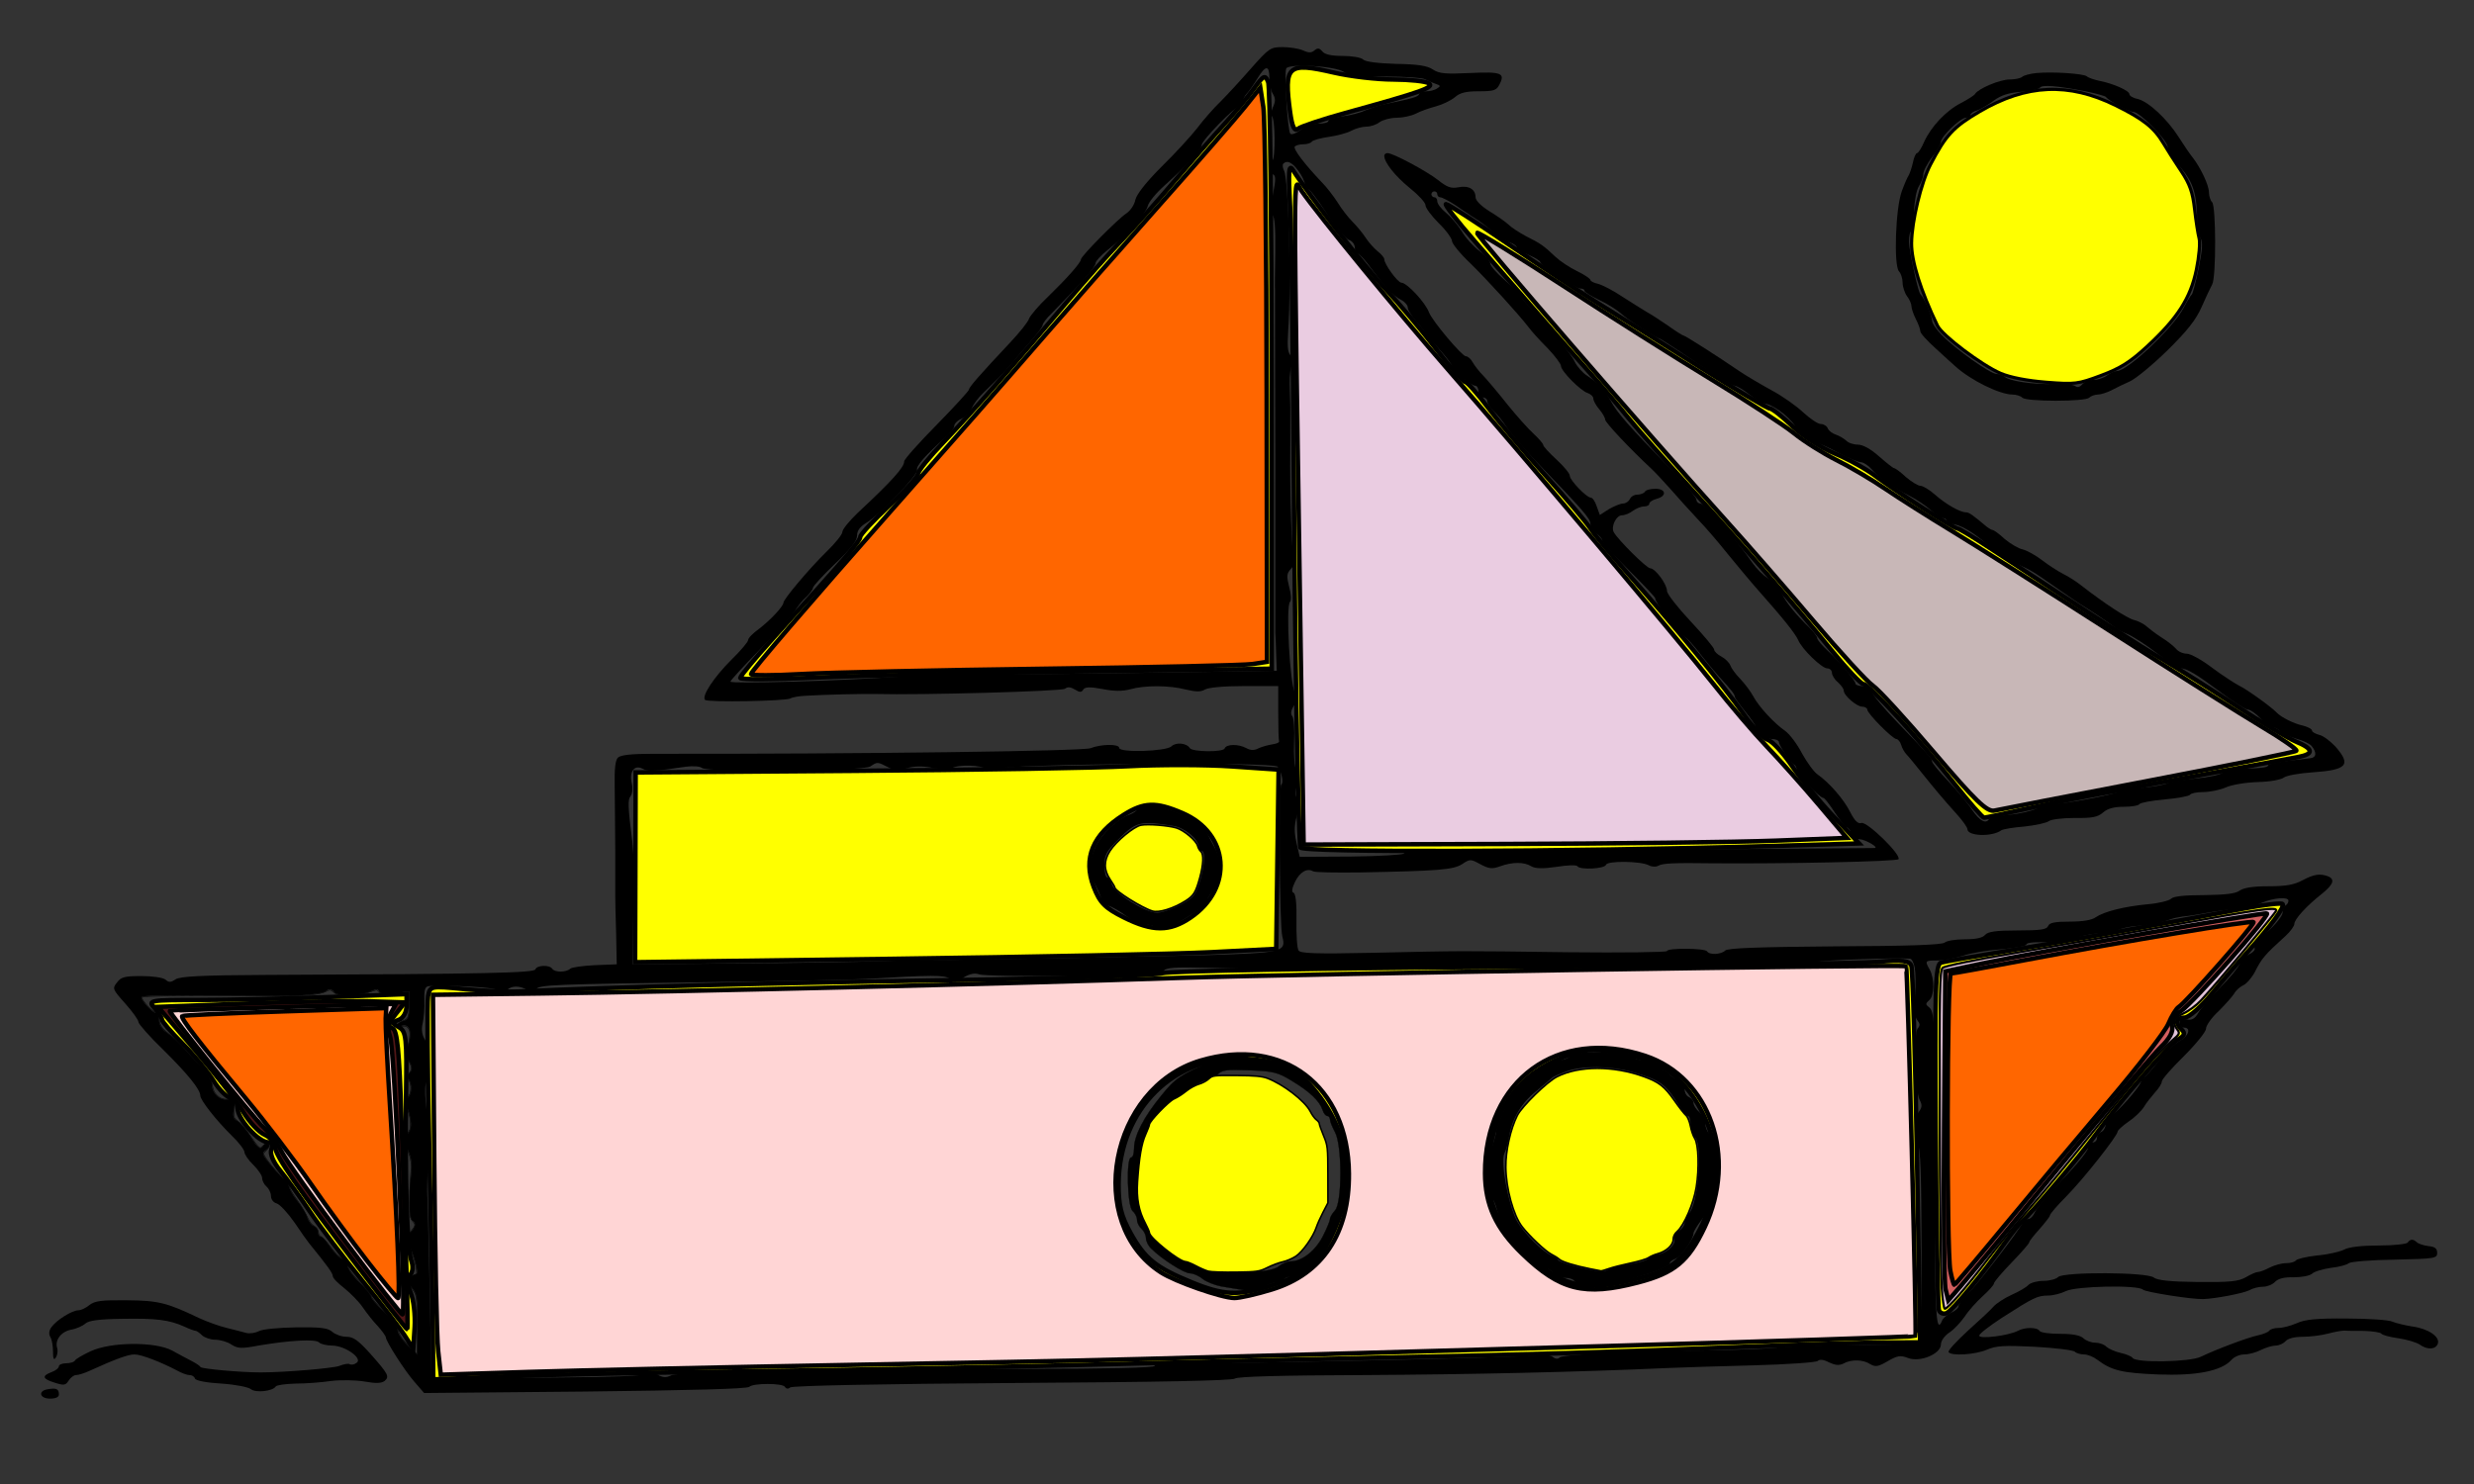 <?xml version="1.0" encoding="UTF-8"?>
<svg xmlns="http://www.w3.org/2000/svg" xmlns:xlink="http://www.w3.org/1999/xlink" width="400pt" height="240pt" viewBox="0 0 400 240" version="1.1">
<rect x="0" y="0" width="400" height="240" fill="#333333" stroke="none"/>
<g id="surface1">
<path style=" stroke:none;fill-rule:nonzero;fill:rgb(0%,0%,0%);fill-opacity:1;" d="M 202.285 11.047 C 200.617 12.953 198.43 15.332 197.332 16.43 C 196.238 17.477 194.57 19.383 193.57 20.715 C 192.57 22 189.953 24.855 187.809 26.953 C 185.285 29.477 183.809 31.383 183.57 32.285 C 183.43 33.094 182.762 34.094 182.094 34.523 C 180.715 35.43 174.762 41.43 174.762 41.953 C 174.762 42.477 172.477 45.047 169.43 48 C 167.906 49.43 166.57 51.047 166.383 51.523 C 166.238 52.047 164.855 53.762 163.332 55.383 C 158.332 60.715 156.668 62.617 156.668 63 C 156.668 63.191 154.332 65.762 151.43 68.715 C 148.57 71.617 146.191 74.285 146.191 74.617 C 146.191 75.57 144.285 77.715 138.617 83 C 137.285 84.285 136.191 85.617 136.191 86.047 C 136.191 86.43 135 87.906 133.57 89.285 C 130.809 92 126.668 96.906 126.668 97.477 C 126.617 98.094 124.617 100.238 122.762 101.668 C 121.762 102.383 120.953 103.191 120.953 103.523 C 120.953 103.809 119.715 105.285 118.191 106.762 C 115.43 109.523 113.383 112.617 114 113.191 C 114.43 113.617 127.145 113.383 127.809 112.953 C 128.094 112.762 129.191 112.57 130.238 112.523 C 133.285 112.332 139.617 112.191 141.668 112.238 C 148.668 112.43 171.715 111.809 172.191 111.383 C 172.617 111.047 173.094 111.094 173.809 111.523 C 174.57 112 174.855 112 175.145 111.523 C 175.43 111.094 176.145 111.047 178.238 111.43 C 180.145 111.809 181.477 111.809 182.715 111.477 C 185.094 110.809 189.047 110.809 191.762 111.523 C 193.43 111.906 194.145 111.906 194.809 111.523 C 195.332 111.191 197.855 110.953 201.191 110.953 L 206.668 110.953 L 206.668 115.238 C 206.668 117.57 206.715 119.668 206.809 119.855 C 206.855 120.094 206.383 120.285 205.715 120.383 C 205.047 120.477 204.047 120.762 203.523 121 C 202.809 121.383 202.238 121.383 201.523 121 C 200.238 120.285 198.238 120.332 198 121.047 C 197.762 121.668 192.809 121.617 192.383 121 C 191.855 120.145 190.094 120 189.383 120.715 C 188.523 121.523 180.953 121.762 180.953 120.953 C 180.953 120.285 178 120.332 176.332 121 C 175.191 121.477 139 121.953 105.617 121.906 C 102.047 121.906 100.383 122.094 99.906 122.523 C 99.477 122.953 99.332 124.383 99.383 127.191 C 99.43 129.383 99.43 134.094 99.477 137.617 C 99.477 141.145 99.477 144.477 99.477 145 C 99.477 145.523 99.523 148.191 99.617 150.953 L 99.715 155.953 L 96.145 156.094 C 94.238 156.191 92.43 156.43 92.191 156.668 C 91.57 157.285 89.668 157.285 89.285 156.668 C 88.855 156 86.762 156.094 86.57 156.762 C 86.383 157.332 79.145 157.523 43.094 157.668 C 32.477 157.715 29.094 157.906 28.383 158.383 C 27.617 158.906 27.285 158.906 26.762 158.43 C 26.332 158.094 24.668 157.855 22.855 157.855 C 20.145 157.855 19.57 158 18.906 158.906 C 18.145 159.855 18.191 160 20.238 162.285 C 21.43 163.617 22.383 164.953 22.383 165.285 C 22.383 165.57 24.145 167.617 26.332 169.715 C 30.332 173.668 32.383 176.191 32.383 177.191 C 32.383 177.906 34.953 181.191 37.477 183.668 C 38.617 184.762 39.523 185.953 39.523 186.332 C 39.523 186.668 40.145 187.617 40.953 188.383 C 41.715 189.145 42.383 190.094 42.383 190.523 C 42.383 190.953 42.715 191.57 43.094 191.906 C 43.477 192.238 43.809 192.906 43.809 193.43 C 43.809 193.953 44.191 194.477 44.715 194.617 C 45.238 194.762 46.523 196.145 47.617 197.715 C 48.668 199.285 49.762 200.809 50 201.094 C 52.906 204.668 53.809 205.906 53.809 206.383 C 53.809 206.715 54.668 207.57 55.668 208.332 C 56.668 209.145 58 210.477 58.617 211.383 C 59.238 212.285 60.332 213.715 61.094 214.477 C 61.809 215.285 62.383 216.094 62.383 216.285 C 62.383 216.906 65.477 221.762 67.047 223.523 L 68.57 225.285 L 94.617 225.047 C 111.523 224.855 120.809 224.617 121.145 224.285 C 121.762 223.668 126.523 223.668 126.906 224.285 C 127.094 224.617 127.43 224.668 127.762 224.383 C 128.094 224.094 142.762 223.809 163.668 223.668 C 187.285 223.523 199.238 223.285 199.668 222.953 C 200.047 222.617 207.191 222.43 220.477 222.383 C 237.855 222.285 255 221.906 269.762 221.238 C 271.855 221.145 278.047 220.953 283.523 220.809 C 288.953 220.668 293.668 220.332 293.906 220.094 C 294.191 219.809 294.855 219.855 295.715 220.332 C 296.762 220.809 297.332 220.855 298.047 220.523 C 299.285 219.809 301.238 219.855 302.383 220.617 C 303.191 221.094 303.668 221.047 305.191 220.145 C 306.762 219.238 307.238 219.145 308.477 219.617 C 310.43 220.383 313.809 218.953 313.809 217.43 C 313.809 216.855 314.383 216.047 315.145 215.523 C 315.906 215.047 317 213.855 317.668 212.906 C 318.285 211.953 319.617 210.477 320.57 209.617 C 321.57 208.715 322.383 207.809 322.383 207.57 C 322.383 207.332 323.668 205.809 325.238 204.191 C 326.809 202.57 328.094 201.094 328.094 200.906 C 328.094 200.715 328.855 199.762 329.762 198.762 C 330.668 197.715 331.43 196.762 331.43 196.57 C 331.43 196.332 332.617 194.953 334.094 193.477 C 336.906 190.617 342.383 183.668 342.383 183 C 342.383 182.809 343.145 182.094 344.094 181.43 C 345.047 180.809 346.191 179.715 346.617 179.047 C 347 178.383 347.855 177.332 348.43 176.668 C 349.047 176 349.523 175.238 349.523 174.906 C 349.523 174.57 351.145 172.715 353.094 170.809 C 355.047 168.855 356.668 166.855 356.668 166.383 C 356.668 165.855 357.57 164.57 358.715 163.523 C 359.809 162.43 360.953 161.145 361.238 160.668 C 361.523 160.145 362.191 159.57 362.715 159.332 C 363.238 159.094 364.094 158.094 364.57 157.191 C 365.668 155 366.145 154.43 369.57 151.332 C 370.332 150.617 370.953 149.762 370.953 149.43 C 370.953 148.668 372.906 146.523 375.383 144.57 C 377.285 143.047 377.57 142.191 376.383 141.715 C 375.094 141.238 374.094 141.383 372.238 142.383 C 370.906 143.094 369.57 143.332 366.762 143.332 C 364.238 143.332 362.762 143.57 362.094 144.047 C 361.43 144.523 359.855 144.715 356.383 144.762 C 353.238 144.762 351.43 144.953 351.047 145.332 C 350.715 145.668 349 146.094 347.238 146.238 C 343.332 146.617 340.191 147.43 338.855 148.332 C 338.238 148.809 336.715 149.047 334.617 149.047 C 332.191 149.047 331.332 149.238 331.145 149.762 C 330.906 150.332 329.906 150.477 326.191 150.477 C 322.668 150.477 321.43 150.668 320.953 151.191 C 320.57 151.668 319.477 151.906 317.668 151.906 C 316.191 151.906 314.715 152.145 314.43 152.43 C 314.047 152.809 308.57 153 296.715 153.047 C 284.332 153.145 279.332 153.332 278.953 153.715 C 278.285 154.383 276.383 154.477 276 153.855 C 275.668 153.332 269.523 153.285 269.523 153.809 C 269.523 154 262.285 154.094 253.477 154 C 235.285 153.762 236.953 153.762 221.715 154.094 C 212.715 154.285 210.238 154.191 209.953 153.715 C 209.715 153.383 209.57 151.191 209.617 148.855 C 209.668 146.094 209.477 144.523 209.145 144.383 C 208.809 144.285 208.855 143.715 209.383 142.617 C 210.145 141.047 211.332 140.332 212.285 140.906 C 212.57 141.094 216 141.145 219.855 141.094 C 232.523 140.855 234.953 140.668 236.383 139.762 C 237.668 138.906 237.762 138.906 239.332 139.762 C 240.762 140.523 241.238 140.57 242.57 140.094 C 244.523 139.383 246.43 139.383 247.57 140.094 C 248.238 140.477 249.332 140.523 251.668 140.191 C 253.383 139.906 254.906 139.855 255.047 140.094 C 255.43 140.715 259.43 140.523 259.668 139.855 C 259.855 139.191 265.285 139.238 266.617 139.953 C 267.047 140.191 267.715 140.238 268.145 140 C 268.809 139.617 270.57 139.523 276.906 139.617 C 288.43 139.715 306.715 139.332 306.953 138.953 C 307.43 138.238 301.855 132.809 300.953 133.094 C 300.383 133.285 299.855 132.715 299.145 131.332 C 298.094 129.238 295.715 126.523 293.855 125.238 C 293.285 124.855 292.145 123.285 291.332 121.809 C 290.57 120.332 289.332 118.715 288.668 118.238 C 286.809 116.953 284.332 114.238 283.477 112.617 C 283.047 111.809 282.094 110.57 281.383 109.809 C 280.617 109.047 279.906 108.047 279.762 107.617 C 279.617 107.191 278.953 106.523 278.332 106.191 C 277.668 105.855 277.145 105.332 277.145 105.047 C 277.145 104.762 275.43 102.715 273.332 100.477 C 271.238 98.238 269.523 96.047 269.523 95.57 C 269.523 94.477 267.617 91.906 266.809 91.906 C 266.238 91.906 261.617 87.332 260.906 86.047 C 260.43 85.145 261.332 83.332 262.238 83.332 C 262.715 83.332 263.523 83 264 82.617 C 264.523 82.238 265.332 81.906 265.809 81.906 C 266.285 81.906 266.668 81.715 266.668 81.43 C 266.668 81.191 267.191 80.855 267.855 80.668 C 269.523 80.238 269.383 79.047 267.668 79.047 C 266.855 79.047 266.094 79.238 265.953 79.523 C 265.809 79.762 265.238 80 264.715 80 C 264.191 80 263.668 80.332 263.523 80.715 C 263.332 81.094 262.855 81.43 262.43 81.43 C 262 81.43 261 81.855 260.145 82.332 L 258.668 83.285 L 258.145 81.855 C 257.906 81.094 257.477 80.477 257.191 80.477 C 256.523 80.477 253.809 77.668 253.809 76.953 C 253.809 76.57 252.855 75.43 251.668 74.332 C 250.477 73.238 249.523 72.191 249.523 72 C 249.523 71.762 248.809 70.953 248 70.191 C 247.145 69.43 245.238 67.285 243.809 65.523 C 242.383 63.715 240.617 61.617 239.906 60.855 C 239.191 60.145 238.383 59.094 238.094 58.57 C 237.809 58.047 237.332 57.617 237 57.617 C 236.383 57.617 231.57 51.906 231.047 50.523 C 230.477 48.953 227.477 45.715 226.57 45.715 C 225.953 45.668 223.809 42.715 223.809 41.906 C 223.809 41.668 223.332 41.094 222.715 40.617 C 222.145 40.145 221.285 39.191 220.855 38.523 C 220.43 37.855 219.477 36.668 218.715 35.906 C 217.953 35.145 216.855 33.715 216.285 32.762 C 215.668 31.809 214.523 30.285 213.668 29.43 C 210.953 26.57 209.094 24.145 209.332 23.715 C 209.477 23.523 210.094 23.332 210.715 23.332 C 211.332 23.332 211.953 23.145 212.094 22.906 C 212.285 22.668 213.477 22.332 214.809 22.145 C 216.145 21.953 217.809 21.523 218.477 21.145 C 219.191 20.762 220.285 20.477 220.953 20.477 C 221.617 20.477 222.57 20.145 223.047 19.762 C 223.57 19.383 224.809 19.047 225.762 19.047 C 226.762 19.047 228.145 18.762 228.906 18.383 C 229.617 18 231.094 17.477 232.191 17.191 C 233.238 16.906 234.617 16.238 235.238 15.715 C 236.047 15 237 14.762 239.094 14.762 C 241.43 14.762 241.953 14.617 242.383 13.762 C 243.43 11.809 242.809 11.57 237.668 11.809 C 233.715 12 232.668 11.906 231.668 11.238 C 230.762 10.617 229.191 10.383 225.715 10.332 C 222.762 10.238 220.762 10 220.383 9.617 C 220.047 9.285 218.57 9.047 217.094 9.047 C 215.285 9.047 214.191 8.809 213.809 8.332 C 213.332 7.762 213.047 7.715 212.523 8.145 C 212.047 8.57 211.57 8.57 210.668 8.145 C 210 7.855 208.523 7.617 207.383 7.617 C 205.43 7.617 205.191 7.762 202.285 11.047 Z M 217.238 11.617 C 218.047 12.191 219.523 12.383 223.906 12.383 C 227 12.383 229.906 12.57 230.383 12.809 C 230.809 13.047 231.617 13.383 232.145 13.57 C 232.906 13.809 232.953 13.953 232.383 14.285 C 232 14.57 231.191 14.762 230.617 14.762 C 230.047 14.762 229.523 14.953 229.43 15.238 C 229.285 15.668 228.332 15.953 223.57 16.906 C 222.809 17.094 221.523 17.523 220.715 17.855 C 219.953 18.238 218.285 18.668 217.047 18.809 C 215.762 19 214.762 19.285 214.762 19.57 C 214.762 19.809 214.047 20 213.145 20 C 212.238 20 211 20.43 210.285 21 C 209.57 21.57 208.809 21.855 208.617 21.617 C 208.191 21.145 207.617 12.047 207.953 11.094 C 208.285 10.238 215.855 10.668 217.238 11.617 Z M 205.238 12.617 C 205.238 13.523 205.477 14.715 205.809 15.191 C 206.238 15.906 206.238 16.43 205.809 17.332 C 205.523 18 205.43 18.617 205.617 18.762 C 206.191 19.094 206.238 25.617 205.715 25.953 C 205.047 26.383 205.145 28 205.809 28.191 C 206.285 28.383 206.285 29.047 205.809 31.43 C 205.332 33.668 205.285 34.523 205.715 34.762 C 206.094 35 206.238 36.906 206.191 40.762 C 206.145 43.855 206.094 46.617 206.145 46.906 C 206.145 47.145 206.145 59.57 206.191 74.523 C 206.191 89.43 206.191 102 206.191 102.383 C 206.238 102.762 206.285 104.332 206.332 105.809 L 206.43 108.477 L 181.668 108.855 C 168.047 109.047 155.617 109.145 154.047 109.094 C 152.477 109.047 148.191 109.238 144.523 109.477 C 135.383 110.145 118.094 110.617 118.094 110.238 C 118.094 110.047 120.238 107.715 122.855 105.047 C 125.477 102.43 128.047 99.57 128.523 98.809 C 129 98 129.855 96.953 130.43 96.477 C 130.953 95.953 131.43 95.332 131.43 95.094 C 131.43 94.809 133.047 93.047 135 91.191 C 137.57 88.762 138.57 87.477 138.57 86.617 C 138.57 85.809 139.047 85.191 140.047 84.57 C 142.238 83.285 148.57 76.668 148.285 76 C 148.047 75.43 149.57 73.668 152.809 70.809 C 153.617 70.094 154.285 69.238 154.285 68.906 C 154.285 68.523 154.809 68 155.477 67.715 C 156.145 67.383 156.855 66.668 157.094 66.047 C 157.332 65.477 158.145 64.332 158.953 63.57 C 159.762 62.762 160.906 61.668 161.523 61.047 C 162.094 60.477 163.191 59.285 163.906 58.43 C 164.57 57.57 165.953 56 166.855 54.953 C 167.809 53.855 168.57 52.809 168.57 52.57 C 168.57 52.332 169.191 51.477 170 50.715 C 174.906 45.715 177.145 43.191 177.145 42.523 C 177.145 42.238 178 41.285 179.094 40.43 C 182.145 38.047 185.191 34.668 185.57 33.332 C 185.715 32.668 186.953 31.191 188.285 30 C 192.047 26.617 194.285 24.191 194.285 23.477 C 194.285 22.715 199.715 17.145 200.477 17.145 C 200.715 17.145 200.953 16.855 200.953 16.477 C 200.953 16.094 201.238 15.477 201.57 15.145 C 201.906 14.809 202.668 13.715 203.285 12.715 C 204.617 10.523 205.238 10.477 205.238 12.617 Z M 209.906 27.617 C 210.477 28.383 210.953 29.332 210.953 29.762 C 210.953 30.145 211.145 30.477 211.383 30.477 C 211.668 30.477 213.047 32.285 214.477 34.477 C 215.953 36.715 217.57 38.617 218.094 38.809 C 218.617 38.953 219.047 39.523 219.047 40.047 C 219.047 40.523 219.238 40.953 219.477 40.953 C 219.715 40.953 220.715 42.047 221.715 43.43 C 224.047 46.57 225.191 47.809 226.57 48.523 C 227.145 48.809 227.617 49.383 227.617 49.762 C 227.617 50.145 228.285 51.191 229.047 52.047 C 229.855 52.953 230.477 53.809 230.477 53.906 C 230.477 54 231.43 55.145 232.617 56.383 C 233.809 57.668 234.762 58.953 234.762 59.238 C 234.762 59.855 237.809 62.383 238.523 62.383 C 238.809 62.383 239.047 62.809 239.047 63.332 C 239.047 63.855 239.383 64.285 239.762 64.285 C 240.145 64.285 240.477 64.57 240.477 64.906 C 240.477 65.285 240.953 65.953 241.477 66.477 C 242.047 66.953 243 68.145 243.57 69.047 C 244.191 70 246.145 72.285 247.906 74.145 C 256.094 82.668 257.145 83.855 257.145 84.762 C 257.145 85.285 257.57 85.953 258.094 86.285 C 258.617 86.617 259.047 87.145 259.047 87.43 C 259.047 87.715 260.953 89.855 263.332 92.191 C 265.668 94.523 267.617 96.57 267.617 96.762 C 267.617 97.43 270.668 101.668 271.617 102.332 C 272.809 103.191 273.715 104.191 275.238 106.191 C 275.906 107.047 277.094 108.477 277.855 109.332 C 279.953 111.617 280.477 112.285 280.477 112.668 C 280.477 112.855 281.238 113.906 282.145 115.047 C 283.047 116.145 283.809 117.238 283.809 117.43 C 283.809 118.238 285.477 119.523 286.523 119.523 C 287.094 119.523 287.617 119.762 287.617 120 C 287.617 120.57 289.57 123.477 290.145 123.715 C 290.332 123.809 290.477 124.191 290.477 124.523 C 290.477 125.191 294.191 129.047 294.809 129.047 C 295 129.047 295.809 130.094 296.668 131.43 C 297.523 132.715 298.383 133.809 298.57 133.809 C 298.809 133.809 299.145 134.238 299.285 134.762 C 299.477 135.332 300 135.715 300.617 135.715 C 301.617 135.762 303.953 137.145 303.047 137.145 C 302.523 137.191 231.953 137.617 229.191 137.617 C 228.094 137.617 227.094 137.809 226.953 138.047 C 226.809 138.238 222.953 138.477 218.43 138.523 L 210.145 138.57 L 209.617 136.285 C 209.238 134.617 209.238 133.523 209.668 132 C 210.047 130.57 210.047 129.715 209.715 129.145 C 209.383 128.617 209.383 127.953 209.715 127.047 C 210.047 126.145 210.047 125.477 209.617 124.668 C 209.285 124 209.145 122.145 209.238 120 C 209.332 118.047 209.191 116.145 208.953 115.855 C 208.617 115.43 208.715 114.855 209.285 114 C 210 112.906 210 112.668 209.383 112 C 208.57 111.047 207.855 98.047 208.57 97.332 C 208.809 97.094 208.762 96.047 208.43 94.906 C 208 93.145 208 92.762 208.762 91.953 C 209.238 91.43 209.477 90.762 209.238 90.43 C 208.855 89.762 208.523 80.523 208.617 72.145 C 208.617 69.238 208.617 66.383 208.617 65.715 C 208.617 65.047 208.523 63.383 208.523 62.047 C 208.477 60.668 208.668 59.238 209 58.906 C 209.43 58.383 209.383 58.094 208.809 57.617 C 208.191 57.094 208.094 56.285 208.285 53.383 C 208.809 45.906 208.332 29 207.617 27.617 C 207.383 27.191 207.332 26.668 207.477 26.477 C 208.094 25.855 208.906 26.238 209.906 27.617 Z M 143.523 124.047 C 144.617 124.617 145.238 124.668 146.617 124.238 C 147.762 123.906 149.145 123.855 150.809 124.191 C 152.145 124.43 153.57 124.43 153.906 124.238 C 154.855 123.617 158.762 123.715 159.43 124.383 C 159.906 124.855 160.238 124.855 161 124.383 C 162.332 123.523 205.953 123.145 206.57 124 C 207.238 124.809 207.57 126.617 207.145 126.906 C 206.715 127.191 206.855 149.715 207.332 151.477 C 208 153.953 207.332 154.094 194.906 154.477 C 188.668 154.617 177.238 154.855 169.523 155 C 161.809 155.094 154.762 155.191 153.953 155.238 C 153.094 155.238 151.809 155.238 151.094 155.238 C 150.332 155.191 146.57 155.285 142.617 155.43 C 138.715 155.57 128 155.762 118.855 155.809 L 102.285 155.953 L 102.383 149.047 C 102.43 145.238 102.477 141.383 102.523 140.477 C 102.523 139.57 102.383 137.617 102.238 136.191 C 101.523 130.43 101.477 129.332 101.953 128.762 C 102.238 128.383 102.332 127.523 102.145 126.668 C 101.715 124.762 102.57 123.617 103.906 124.332 C 104.809 124.809 105.762 124.762 110.855 124 C 112 123.855 113.145 123.906 113.477 124.191 C 114.43 125 139.523 124.762 140.715 123.953 C 141.855 123.191 141.855 123.191 143.523 124.047 Z M 370 145.668 C 370 145.953 369.809 146.285 369.523 146.43 C 369.285 146.57 369.047 147.094 369.047 147.617 C 369.047 148.094 367.953 149.477 366.617 150.668 C 365.285 151.855 364.332 153.047 364.523 153.332 C 364.668 153.57 364.285 154.047 363.617 154.332 C 362.953 154.668 362.238 155.332 362.094 155.906 C 361.906 156.477 360.523 158.145 358.953 159.715 C 357.43 161.238 355.809 163.094 355.43 163.809 C 354.855 164.762 354.383 165.047 353.523 164.855 C 352.715 164.715 352.383 164.855 352.383 165.43 C 352.383 165.855 352.715 166.191 353.094 166.191 C 354.332 166.191 353.855 167.57 352.43 168.332 C 351.668 168.715 350.094 170.238 348.953 171.668 C 347.855 173.094 346.762 174.285 346.57 174.285 C 346.332 174.285 346.191 174.523 346.191 174.809 C 346.191 175.617 341.855 180.477 341.145 180.477 C 340.762 180.477 340.477 180.953 340.477 181.617 C 340.477 182.238 340.145 182.855 339.762 183.047 C 339.383 183.191 339.047 183.617 339.047 184.047 C 339.047 184.43 338.715 184.762 338.332 184.762 C 337.953 184.762 337.617 185.145 337.617 185.617 C 337.617 186.094 335.762 188.383 333.523 190.668 C 331.285 193 329.238 195.43 329 196.047 C 328.762 196.617 328.285 197.145 327.906 197.145 C 327.57 197.145 327.145 197.43 327 197.762 C 326.617 198.809 319.668 207.809 318.145 209.238 C 317.332 210.047 316.668 210.906 316.668 211.191 C 316.668 211.523 316.145 212 315.477 212.285 C 314.809 212.617 314.145 213.191 314 213.57 C 313.145 215.715 312.906 213.047 312.855 201.523 C 312.809 194.523 312.809 188.477 312.809 188.094 C 312.855 187.715 312.855 186.953 312.809 186.43 C 312.668 184.906 312.668 181.953 312.715 178.094 C 312.953 167.191 312.762 163.617 312 163 C 311.285 162.43 311.285 162.332 311.906 161.762 C 312.762 161.094 312.809 158.285 312 156.809 C 311.191 155.383 311.191 155.332 313.285 155.332 C 314.332 155.332 316.145 154.953 317.383 154.57 C 318.57 154.145 321.383 153.668 323.57 153.523 C 325.809 153.332 327.617 153 327.617 152.762 C 327.617 152.523 328.43 152.383 329.43 152.383 C 332.191 152.383 334.383 152.094 336.191 151.523 C 337.094 151.238 338.715 150.953 339.762 150.906 C 340.809 150.855 342.047 150.617 342.523 150.383 C 343 150.145 344.285 149.855 345.383 149.762 C 347.523 149.617 349.809 149.145 350.953 148.668 C 351.332 148.523 352.191 148.332 352.855 148.238 C 353.523 148.191 355.332 147.906 356.906 147.617 C 358.477 147.332 360.715 147.047 361.906 146.953 C 363.094 146.855 364.809 146.43 365.715 146 C 367.57 145.191 370 145 370 145.668 Z M 309.57 156.477 C 309.715 157.238 309.762 159.285 309.617 161.047 C 309.477 163.238 309.57 164.477 310 165 C 310.43 165.523 310.477 165.855 310.047 166.332 C 309.383 167.191 309.617 176.523 310.383 177.906 C 310.809 178.715 310.762 179.094 310.238 179.809 C 309.43 180.906 309.285 184.332 310.094 185.145 C 310.477 185.523 310.668 190.094 310.668 201.523 L 310.715 217.383 L 299.762 217.523 C 293.762 217.57 288.047 217.762 287.145 217.953 C 286.238 218.094 281.617 218.285 276.906 218.383 C 262.809 218.57 252.668 219.047 252.191 219.523 C 251.906 219.809 251.523 219.809 251.094 219.477 C 250.762 219.145 249.617 219.047 248.477 219.191 C 245.809 219.57 196.809 220.617 189.191 220.477 C 187.809 220.43 186.668 220.617 186.668 220.906 C 186.668 221.191 179 221.383 165.855 221.383 C 129.285 221.477 109.617 221.809 108.523 222.43 C 107.715 222.809 107.238 222.809 106.332 222.332 C 105.523 221.906 104.953 221.855 104.383 222.191 C 103.906 222.523 98.715 222.715 90.953 222.762 C 84 222.809 76.43 222.906 74.047 222.953 L 69.762 223.094 L 69.477 208.57 C 69.285 200.57 69.145 193.715 69.094 193.332 C 69.047 192.953 69.094 190.383 69.191 187.617 C 69.285 184.855 69.145 181.145 68.953 179.332 C 68.715 177.57 68.668 175.715 68.855 175.285 C 69.523 173.809 69.43 169.332 68.715 168.145 C 68.238 167.43 68.094 166.523 68.332 165.523 C 68.523 164.715 68.668 163.047 68.617 161.762 C 68.57 159.953 68.715 159.523 69.43 159.477 C 73.762 159.332 79.809 159.668 80.523 160.145 C 81.191 160.57 81.523 160.57 82 160.094 C 82.715 159.383 84.047 159.383 85.238 160.094 C 86.047 160.617 86.285 160.57 86.617 160.047 C 87.145 159.238 88.762 159.191 116.668 158.809 C 127.809 158.668 138.191 158.43 139.762 158.332 C 150.762 157.668 152.715 157.668 153.57 158.285 C 154.332 158.855 154.668 158.809 155.855 158.047 C 156.809 157.477 157.617 157.332 158.285 157.57 C 158.809 157.809 165.715 157.906 173.523 157.809 C 185.047 157.715 187.855 157.57 188.145 157.047 C 188.43 156.477 189.953 156.383 195.57 156.523 C 199.43 156.617 202.855 156.715 203.094 156.668 C 203.383 156.668 220.953 156.57 242.145 156.43 C 284.332 156.191 292.715 156.047 293.809 155.57 C 294.383 155.285 307.094 154.855 308.809 155.047 C 309.094 155.047 309.43 155.715 309.57 156.477 Z M 54.047 160.477 C 54.477 161.145 58.285 161.047 59.809 160.383 C 60.809 159.906 61.145 159.906 61.285 160.332 C 61.43 160.715 62.238 160.809 63.855 160.617 L 66.191 160.332 L 66.191 162.617 C 66.191 164.43 66 164.906 65.238 165.094 C 64.715 165.238 64.285 165.523 64.285 165.762 C 64.285 166 64.57 166.047 64.906 165.906 C 66.145 165.477 66.668 166.809 66.094 168.715 C 65.668 170.094 65.715 170.715 66.191 171.668 C 66.668 172.57 66.715 173 66.285 173.43 C 65.906 173.809 65.906 174.238 66.238 174.855 C 66.762 175.809 66.383 177.617 65.668 177.617 C 65.43 177.617 65.238 177.953 65.238 178.332 C 65.238 178.715 65.43 179.047 65.668 179.047 C 65.855 179.047 66.191 179.855 66.332 180.809 C 66.57 182.094 66.43 182.809 65.855 183.43 C 65.191 184.191 65.191 184.383 65.953 186 C 66.523 187.191 66.668 188.383 66.477 189.906 C 66.332 191.145 66.238 192.477 66.238 192.855 C 66.238 193.238 66.238 194.383 66.238 195.332 C 66.238 196.285 66.43 197.238 66.668 197.383 C 67.332 197.809 67.238 198.383 66.383 199.285 C 65.762 199.855 65.715 200.285 66.047 201.094 C 67.047 203.285 67.715 205.906 67.332 206.047 C 65.668 206.617 65.523 207.094 66.523 208.191 C 67.43 209.191 67.523 209.809 67.523 214.191 L 67.477 219.094 L 65.906 217.57 C 65 216.715 64.285 215.617 64.285 215.094 C 64.285 214.617 63.332 213.332 62.145 212.238 C 60.953 211.094 60 210 60 209.715 C 60 209.477 59.145 208.383 58.094 207.383 C 57.047 206.383 56.191 205.145 56.191 204.715 C 56.191 204.238 55.809 203.762 55.383 203.617 C 54.906 203.477 54 202.57 53.383 201.668 C 52.762 200.762 52.094 200 51.855 200 C 51.617 200 51.43 199.668 51.43 199.285 C 51.43 198.855 51.094 198.43 50.715 198.285 C 50.332 198.145 49.906 197.523 49.715 197 C 49.57 196.43 48.809 195.145 48.047 194.191 C 47.285 193.238 46.668 192.094 46.668 191.668 C 46.668 191.285 46.383 190.809 46 190.668 C 45.668 190.523 44.668 189.523 43.809 188.477 C 42.332 186.668 42.285 186.477 43.047 185.953 C 43.523 185.57 43.668 185.191 43.383 185.047 C 43.145 184.855 42.809 184.953 42.617 185.238 C 42.094 186.047 41.715 185.762 40.477 183.762 C 39.809 182.715 38.906 181.617 38.43 181.332 C 37.715 180.953 37.57 180.523 37.855 179.191 C 38.145 177.57 38.094 177.523 37.094 177.762 C 35.715 178.145 34.285 176.953 34.285 175.477 C 34.285 174.855 33.477 173.57 32.523 172.523 C 31.523 171.477 30.145 170 29.477 169.238 C 28.809 168.477 27.668 167.477 26.953 167 C 26.191 166.477 25.715 165.715 25.715 165 C 25.715 164.332 25.477 163.809 25.191 163.809 C 24.668 163.809 22.906 161.906 22.855 161.332 C 22.855 160.953 25.668 160.906 40.238 161 C 48.477 161.047 48.047 161.047 50.383 160.809 C 51.477 160.715 52.523 160.477 52.715 160.285 C 53.145 159.855 53.715 159.953 54.047 160.477 Z M 54.047 160.477 "/>
<path style=" stroke:none;fill-rule:nonzero;fill:rgb(0%,0%,0%);fill-opacity:1;" d="M 184 130.715 C 183.855 131.094 183.238 131.523 182.715 131.715 C 180.809 132.285 178.094 134.855 177.145 136.906 C 175.953 139.523 175.953 140.953 177.145 143.191 C 177.668 144.191 178.094 145.238 178.094 145.57 C 178.094 145.855 178.57 146.285 179.191 146.477 C 179.762 146.617 181.094 147.383 182.094 148.145 C 183.145 148.906 184.523 149.523 185.145 149.523 C 185.762 149.523 186.668 149.762 187.191 150.047 C 187.953 150.43 188.668 150.238 190.762 149.047 C 193.238 147.668 195.238 146.047 195.238 145.43 C 195.238 145.285 195.668 144.617 196.191 143.953 C 197.332 142.477 197.477 138.906 196.43 137.145 C 196.047 136.477 195.523 135.477 195.285 134.953 C 194.617 133.477 192.617 132.191 189.145 131 C 185.668 129.809 184.332 129.762 184 130.715 Z M 189.715 133.57 C 191.57 133.855 193.809 135.762 193.809 136.953 C 193.809 137.332 194.047 137.617 194.285 137.617 C 195.285 137.617 194.191 143.383 192.906 144.953 C 192 146 188.43 147.617 187.047 147.617 C 185.094 147.57 180.145 144.43 179.762 143 C 179.617 142.383 179.285 141.906 179.047 141.906 C 178.762 141.906 178.57 141.047 178.57 139.953 C 178.57 138.238 178.855 137.715 180.855 135.715 C 183.715 132.855 184.383 132.715 189.715 133.57 Z M 189.715 133.57 "/>
<path style=" stroke:none;fill-rule:nonzero;fill:rgb(0%,0%,0%);fill-opacity:1;" d="M 255.238 170.332 C 254.57 170.43 253.855 170.762 253.617 171 C 253.332 171.238 252.715 171.43 252.191 171.43 C 250.953 171.43 246.477 174.57 245.047 176.383 C 243.809 178 241.906 182 241.906 182.953 C 241.906 183.285 241.57 184.43 241.238 185.523 C 240.523 187.523 240.617 193.047 241.383 194.047 C 241.617 194.285 241.906 195.145 242.094 195.855 C 242.57 197.953 245.383 201.715 247.809 203.57 C 249.047 204.477 250.145 205.238 250.285 205.238 C 250.43 205.238 250.855 205.57 251.238 205.953 C 251.668 206.332 252.477 206.668 253.094 206.668 C 253.715 206.668 254.332 206.855 254.477 207.094 C 254.953 207.809 257.809 208.094 260 207.668 C 265.809 206.43 270 205 270 204.238 C 270 204.047 270.43 203.762 270.906 203.57 C 271.809 203.285 273.809 200.43 273.809 199.43 C 273.809 199.191 274.43 198.145 275.191 197.191 C 276.191 195.906 276.668 194.617 277.047 191.906 C 277.57 188.191 277.191 184.145 276.285 183.238 C 275.953 182.906 275.715 182.238 275.715 181.668 C 275.715 181.145 275.285 180.332 274.762 179.855 C 274.238 179.43 273.809 178.762 273.809 178.383 C 273.809 178 273.477 177.617 273.094 177.43 C 272.715 177.285 272.383 176.762 272.383 176.238 C 272.383 175.715 271.906 175 271.332 174.715 C 270.715 174.383 270.145 174 270 173.809 C 269.43 173.094 266.238 171.43 265.383 171.43 C 264.906 171.43 264.238 171.191 263.953 170.906 C 263.43 170.383 257.145 169.906 255.238 170.332 Z M 263.809 173.332 C 268.43 174.668 269.238 175.238 271.383 178.668 C 271.953 179.668 272.668 180.477 272.906 180.477 C 273.145 180.477 273.332 181.094 273.332 181.855 C 273.332 182.617 273.668 183.617 274.094 184 C 275.332 185.285 274.523 195 273.047 196.238 C 272.668 196.523 272.383 197.191 272.383 197.668 C 272.383 198.145 271.953 198.762 271.43 199.047 C 270.762 199.383 270.523 199.855 270.715 200.43 C 271 201.332 269.238 202.855 267.906 202.855 C 267.523 202.855 266.906 203.145 266.57 203.477 C 266.238 203.855 264.855 204.238 263.477 204.43 C 262.145 204.57 260.617 204.953 260.094 205.285 C 259.383 205.762 258.477 205.668 255.523 205 C 253.523 204.523 251.906 203.953 251.906 203.762 C 251.906 203.57 251.523 203.285 251 203.094 C 249.57 202.668 246.238 199.285 245.191 197.332 C 243.809 194.57 242.57 187.855 243.238 186.523 C 243.523 185.953 243.855 184.715 244 183.762 C 244.477 180.906 246 178.332 248.43 176.43 C 249.668 175.383 250.809 174.43 250.953 174.285 C 251.094 174.145 252.145 173.668 253.332 173.238 C 255.762 172.332 260.43 172.383 263.809 173.332 Z M 263.809 173.332 "/>
<path style="fill-rule:nonzero;fill:rgb(0%,0%,0%);fill-opacity:1;stroke-width:1;stroke-linecap:butt;stroke-linejoin:miter;stroke:rgb(0%,0%,0%);stroke-opacity:1;stroke-miterlimit:4;" d="M 4089.996 1428 C 3973.02 1376.977 3958.992 1366.969 3911.988 1308.973 C 3852.023 1235.965 3820.031 1172.965 3820.031 1130.965 C 3820.031 1113.984 3816.012 1100.039 3810.023 1100.039 C 3792.961 1100.039 3796.98 934.992 3815.027 919.98 C 3822.984 913.008 3830.039 899.965 3830.039 890.039 C 3830.039 880.031 3837.012 866.988 3844.969 860.016 C 3853.008 852.961 3859.98 839.016 3859.98 829.008 C 3859.98 818.016 3868.02 802.02 3878.027 792.996 C 3914.039 756.984 3989.016 709.98 4007.965 709.98 C 4019.039 709.98 4037.988 702.023 4051.031 691.031 C 4063.992 681.023 4091.965 670.031 4112.965 666.012 C 4132.98 662.977 4166.039 656.988 4184.988 654.035 C 4208.039 650.016 4231.992 652.969 4253.977 663.961 C 4273.008 672.984 4294.992 680.039 4303.031 680.039 C 4311.973 680.039 4321.98 684.961 4325.016 689.965 C 4327.969 696.035 4345.031 699.973 4362.012 699.973 C 4399.992 699.973 4487.027 770.027 4497.035 808.008 C 4499.988 823.02 4513.031 850.992 4525.008 870.023 C 4550.027 911.039 4563.973 966.984 4562.004 1028.016 C 4561.02 1050.984 4565.039 1070.016 4569.961 1070.016 C 4584.973 1070.016 4582.02 1090.031 4563.973 1107.012 C 4553.965 1117.02 4550.027 1133.016 4552.98 1149.012 C 4557 1170.996 4529.027 1242.035 4509.012 1260 C 4505.977 1263.035 4494 1281 4482.023 1302 C 4456.02 1344.984 4385.965 1410.035 4366.031 1410.035 C 4358.977 1410.035 4338.961 1417.008 4324.031 1424.965 C 4289.988 1443.012 4128.961 1444.98 4089.996 1428 Z M 4352.004 1358.027 C 4411.969 1322.016 4445.027 1290.023 4455.035 1260 C 4457.988 1249.008 4466.027 1239.984 4471.031 1239.984 C 4476.035 1239.984 4479.973 1233.996 4479.973 1228.008 C 4479.973 1221.035 4488.012 1202.004 4497.035 1185.023 C 4520.988 1140.973 4520.988 948.035 4497.035 922.031 C 4488.012 912.023 4479.973 898.98 4479.973 892.992 C 4479.973 887.004 4468.98 860.016 4455.035 833.027 C 4429.031 783.973 4384.98 750.012 4347 750.012 C 4336.008 750.012 4317.961 741.973 4306.969 733.031 C 4278.996 707.027 4091.965 707.027 4065.961 733.031 C 4056.035 741.973 4041.023 750.012 4032 750.012 C 4000.008 750.996 3906.984 823.02 3897.961 854.027 C 3894.023 870.023 3886.969 886.02 3883.031 888.973 C 3878.027 892.008 3869.004 914.977 3863.016 939.996 C 3848.988 993.973 3864.984 1165.992 3885.984 1191.012 C 3894.023 1198.969 3900.012 1213.98 3900.012 1223.004 C 3900.012 1232.027 3902.965 1239.984 3907.969 1239.984 C 3911.988 1239.984 3926.016 1255.98 3938.977 1275.012 C 3952.02 1293.961 3969.984 1310.039 3979.992 1310.039 C 3989.016 1310.039 4006.98 1321.031 4020.023 1334.977 C 4032.984 1349.004 4053 1359.996 4064.977 1359.996 C 4075.969 1359.996 4093.031 1368.035 4100.988 1379.027 C 4115.016 1395.023 4128.961 1396.992 4208.039 1394.039 C 4289.988 1391.004 4305 1386.984 4352.004 1358.027 Z M 4352.004 1358.027 " transform="matrix(0.048,0,0,-0.048,0,240)"/>
<path style=" stroke:none;fill-rule:nonzero;fill:rgb(0%,0%,0%);fill-opacity:1;" d="M 329.285 11.809 C 328.238 11.906 327.191 12.191 326.953 12.43 C 326.668 12.668 325.762 12.855 324.906 12.855 C 323.332 12.855 319.855 14.332 319.332 15.191 C 319.191 15.43 318.145 16.094 317.047 16.668 C 314.617 17.906 312.191 20.523 311.094 22.953 C 310.668 23.953 310.145 24.762 309.953 24.762 C 309.762 24.762 309.43 25.477 309.285 26.285 C 309.094 27.145 308.762 28.047 308.617 28.332 C 308.43 28.57 307.906 29.762 307.477 30.953 C 306.477 33.668 306.145 43 307.047 43.906 C 307.332 44.191 307.617 45.047 307.617 45.715 C 307.617 46.383 307.953 47.383 308.332 47.906 C 308.715 48.383 309.047 49.145 309.047 49.523 C 309.047 49.906 309.383 50.855 309.762 51.617 C 310.145 52.332 310.477 53.238 310.477 53.57 C 310.477 53.906 311.617 55.145 313 56.383 C 314.332 57.617 315.809 58.953 316.191 59.285 C 318.668 61.523 323.332 63.809 325.383 63.809 C 326 63.809 326.715 64.047 327 64.332 C 327.285 64.617 329.57 64.809 332.383 64.809 C 335.191 64.809 337.477 64.617 337.762 64.332 C 338.047 64.047 338.715 63.809 339.191 63.809 C 339.668 63.809 340.668 63.477 341.332 63.145 C 342.047 62.762 343.43 62.094 344.383 61.668 C 345.332 61.238 348.094 58.953 350.43 56.668 C 353.668 53.477 355.047 51.715 355.953 49.668 C 356.617 48.145 357.383 46.523 357.668 46 C 358.332 44.855 358.285 33.332 357.668 32.715 C 357.383 32.43 357.145 31.715 357.145 31.094 C 357.145 29.953 355.809 27.145 354.523 25.477 C 354.094 24.953 353.047 23.43 352.238 22.145 C 350.383 19.238 347.383 16.43 345.617 16 C 344.855 15.855 344.285 15.477 344.285 15.238 C 344.285 14.668 341.715 13.523 339.523 13.094 C 338.617 12.906 337.617 12.57 337.383 12.332 C 336.809 11.906 332 11.57 329.285 11.809 Z M 337.145 14.762 C 338.855 15.094 340.332 15.523 340.477 15.668 C 340.953 16.332 344.191 18.094 344.906 18.094 C 345.953 18.094 350.477 22.715 350.477 23.809 C 350.477 24.285 351.43 25.762 352.57 27.094 C 354.668 29.57 355.238 31.477 355.238 36.094 C 355.238 36.953 355.477 38 355.762 38.477 C 356.191 39.145 356.094 40.332 355.477 43.383 C 355.047 45.57 354.523 47.477 354.383 47.617 C 354.191 47.762 353.617 48.715 353.094 49.715 C 351.477 52.906 344 60 342.285 60 C 341.906 60 341.191 60.332 340.668 60.715 C 340.191 61.094 339.191 61.43 338.523 61.43 C 337.809 61.43 337 61.762 336.668 62.145 C 336.285 62.617 335.855 62.715 335.523 62.43 C 335.238 62.191 333.617 62.047 331.906 62.094 C 328.617 62.191 324.809 61.617 324.094 60.906 C 323.809 60.668 323.238 60.477 322.809 60.477 C 321.809 60.477 316.191 56.477 313.953 54.191 C 313.094 53.332 312.383 52.285 312.383 51.855 C 312.383 51.094 311.047 48.047 310.523 47.617 C 310.191 47.383 309.191 42.953 308.715 39.906 C 308.57 38.906 308.668 37.855 308.906 37.523 C 309.145 37.191 309.383 35.617 309.477 34.047 C 309.523 32.523 309.855 30.762 310.238 30.145 C 310.617 29.57 310.953 28.668 310.953 28.191 C 310.953 27.715 311.57 26.477 312.383 25.43 C 313.145 24.43 313.809 23.285 313.809 22.953 C 313.809 22.094 316.953 19.047 317.855 19.047 C 318.238 19.047 318.57 18.855 318.57 18.617 C 318.57 18.383 319.047 18 319.668 17.855 C 320.238 17.668 321.477 16.953 322.332 16.285 C 323.57 15.383 324.762 15 326.762 14.855 C 328.285 14.715 329.668 14.43 329.809 14.191 C 330.145 13.668 332.477 13.855 337.145 14.762 Z M 337.145 14.762 "/>
<path style=" stroke:none;fill-rule:nonzero;fill:rgb(0%,0%,0%);fill-opacity:1;" d="M 223.809 25.191 C 223.809 26.285 225.57 28.477 227.906 30.383 C 229.332 31.523 230.477 32.762 230.477 33.191 C 230.477 33.617 231.43 34.906 232.617 36.094 C 233.809 37.238 234.762 38.57 234.762 39 C 234.762 39.383 236.094 41.047 237.762 42.617 C 240.715 45.523 245.383 50.668 247.094 52.855 C 247.57 53.523 248.953 55.047 250.191 56.285 C 251.383 57.523 252.383 58.855 252.383 59.191 C 252.383 60 255.57 63.238 256.715 63.57 C 257.238 63.762 257.617 64.145 257.617 64.477 C 257.617 64.809 258.047 65.57 258.57 66.191 C 259.094 66.809 259.523 67.57 259.523 67.855 C 259.523 68.332 263.617 72.668 267 75.809 C 267.477 76.238 268.809 77.668 270 79 C 271.191 80.383 273.238 82.617 274.523 84 C 275.855 85.383 278 87.906 279.285 89.523 C 280.617 91.145 282.855 93.855 284.285 95.477 C 288.43 100.145 290.191 102.383 290.715 103.477 C 291.332 105 294.57 108.094 295.43 108.094 C 295.855 108.094 296.191 108.43 296.191 108.809 C 296.191 109.191 296.617 109.906 297.145 110.332 C 297.668 110.809 298.094 111.383 298.094 111.668 C 298.094 112.477 300.191 114.285 301.094 114.285 C 301.523 114.285 301.906 114.523 301.906 114.762 C 301.906 115.383 306 119.523 306.617 119.523 C 306.855 119.523 307.238 119.953 307.383 120.477 C 307.523 121 307.953 121.715 308.238 122 C 308.57 122.332 309.617 123.617 310.57 124.809 C 312.906 127.715 314.145 129.191 316.285 131.57 C 317.285 132.668 318.094 133.809 318.094 134.094 C 318.094 135.238 322.047 135.383 323.57 134.285 C 323.855 134.094 325.523 133.809 327.332 133.668 C 329.094 133.477 330.855 133.094 331.238 132.809 C 331.57 132.523 333.477 132.285 335.43 132.285 C 338.285 132.332 339.191 132.145 340.047 131.383 C 340.762 130.762 341.809 130.477 343.383 130.477 C 344.617 130.477 345.762 130.285 345.906 130.047 C 346.047 129.809 347.906 129.477 350 129.285 C 352.094 129.094 353.953 128.762 354.094 128.523 C 354.238 128.285 355.191 128.094 356.238 128.094 C 357.285 128.094 358.906 127.762 359.906 127.332 C 360.855 126.906 363.191 126.523 365.094 126.477 C 367 126.43 368.809 126.094 369.238 125.762 C 369.617 125.43 371.762 125.047 373.906 124.906 C 379.477 124.523 380.191 123.715 377.617 120.762 C 376.809 119.906 375.668 119 375 118.855 C 374.332 118.668 373.809 118.383 373.809 118.145 C 373.809 117.906 373.094 117.523 372.285 117.332 C 370.906 117.047 368.809 116 368.094 115.238 C 367.238 114.332 363.332 111.523 362.145 110.953 C 361.383 110.57 359.332 109.238 357.668 108 C 356 106.715 354.145 105.715 353.57 105.715 C 352.953 105.715 352.191 105.383 351.855 104.953 C 351.477 104.523 350.43 103.668 349.477 103.094 C 348.523 102.477 347.477 101.668 347.094 101.332 C 346.715 100.953 345.809 100.477 345.094 100.285 C 343.906 100 340.285 97.617 336.477 94.668 C 335.715 94.047 334.43 93.238 333.57 92.809 C 332.715 92.383 331.191 91.383 330.191 90.617 C 329.145 89.809 327.762 89.047 327.047 88.855 C 326.332 88.715 325 87.906 324.094 87.145 C 323.238 86.332 322.332 85.715 322.191 85.715 C 322 85.715 321.617 85.477 321.285 85.238 C 319 83.332 318.383 82.855 317.855 82.855 C 316.906 82.855 314.57 81.523 312.855 80 C 312 79.238 310.906 78.57 310.523 78.57 C 310.094 78.57 309.047 77.906 308.145 77.145 C 307.285 76.332 306.43 75.715 306.238 75.715 C 306.094 75.715 305 74.855 303.809 73.809 C 302.477 72.617 301.191 71.906 300.383 71.906 C 299.668 71.906 298.809 71.617 298.477 71.238 C 298.094 70.906 297.383 70.477 296.809 70.285 C 296.238 70.094 295.668 69.668 295.523 69.285 C 295.383 68.906 294.855 68.57 294.383 68.57 C 293.906 68.57 292.668 67.715 291.57 66.715 C 290.523 65.715 288.191 64.047 286.383 63.094 C 284.57 62.094 282.238 60.715 281.191 60 C 277.715 57.617 272.477 54.285 272.238 54.285 C 272.094 54.285 270.953 53.57 269.762 52.715 C 268.57 51.906 267 50.855 266.285 50.477 C 265.57 50.047 263.809 48.953 262.332 48 C 260.855 47 259.094 46.094 258.383 45.906 C 257.715 45.762 257.145 45.477 257.145 45.285 C 257.145 45.094 256.191 44.43 255 43.855 C 253.809 43.285 252.238 42.238 251.477 41.523 C 249.57 39.715 249.094 39.383 246.715 38.191 C 245.57 37.57 244.332 36.762 243.906 36.332 C 243.477 35.906 242.094 34.953 240.855 34.191 C 239.477 33.332 238.57 32.43 238.57 31.906 C 238.57 30.617 237.477 29.953 235.809 30.285 C 234.617 30.523 233.953 30.285 232.477 29.094 C 230.57 27.617 225.238 24.762 224.332 24.762 C 224.047 24.762 223.809 24.953 223.809 25.191 Z M 232.383 31.43 C 232.383 31.668 232.617 31.906 232.855 31.906 C 233.145 31.906 234.238 32.477 235.332 33.191 C 236.383 33.953 237.617 34.715 238 35 C 239.43 35.906 239.762 36.145 241.43 37.523 C 242.332 38.285 243.57 39.047 244.191 39.238 C 244.762 39.43 245.238 39.809 245.238 40.047 C 245.238 40.285 246.094 40.809 247.145 41.238 C 248.191 41.668 249.047 42.191 249.047 42.43 C 249.047 42.953 254.668 46.668 255.523 46.668 C 255.906 46.668 256.191 46.809 256.191 47.047 C 256.191 47.238 257.285 47.906 258.57 48.523 C 259.906 49.145 261.477 50.145 262.094 50.715 C 263.191 51.715 267.855 54.762 268.332 54.762 C 268.43 54.762 271.094 56.477 274.145 58.57 C 277.238 60.668 280.047 62.383 280.43 62.383 C 280.762 62.383 281.855 63 282.855 63.809 C 283.855 64.57 284.809 65.238 285.047 65.238 C 286.383 65.238 289.145 67.191 290.238 68.906 C 291.477 70.855 292.332 71.523 293.809 71.668 C 294.191 71.715 295.809 72.43 297.332 73.285 C 298.855 74.094 300.477 74.762 300.906 74.762 C 301.285 74.762 302.094 75.285 302.668 75.953 C 303.809 77.332 306.047 78.855 308.809 80.238 C 309.855 80.762 311.332 81.762 312.145 82.477 C 312.906 83.238 313.855 83.809 314.191 83.809 C 314.477 83.809 314.762 84 314.762 84.285 C 314.762 84.523 315.145 84.762 315.617 84.762 C 316.809 84.762 319.191 86.145 321.383 88.145 C 322.43 89.094 324.332 90.383 325.57 90.953 C 328.477 92.285 328.383 92.191 332.383 95 C 334.238 96.285 336.145 97.617 336.57 97.855 C 338.238 98.855 341.668 101.191 341.906 101.477 C 342.047 101.668 342.953 102.145 343.906 102.523 C 344.855 102.906 347.047 104.332 348.762 105.668 C 350.477 107 352.191 108.094 352.57 108.094 C 353.57 108.094 355.145 109.047 359.094 112 C 361.094 113.523 363.047 114.762 363.43 114.762 C 363.809 114.762 364.715 115.383 365.477 116.191 C 366.238 116.953 367.094 117.617 367.43 117.617 C 367.762 117.617 368.332 117.906 368.715 118.285 C 369.094 118.668 370.238 119.191 371.285 119.477 C 372.383 119.762 373.43 120.285 373.715 120.617 C 374.617 121.668 374.523 122.523 373.57 122.617 C 368.668 123.145 366.668 123.477 366.668 123.855 C 366.668 124.094 365.191 124.285 363.383 124.285 C 361.238 124.285 359.855 124.523 359.43 124.906 C 359.094 125.285 357.094 125.715 355.047 125.906 C 352.953 126.094 350.906 126.43 350.43 126.668 C 350 126.906 348.191 127.238 346.477 127.383 C 344.762 127.477 342.953 127.809 342.523 128.047 C 341.477 128.57 333.953 130 332.047 130 C 331.332 130 330.094 130.332 329.285 130.762 C 328.523 131.145 326.523 131.617 324.855 131.762 C 323.238 131.906 321.762 132.238 321.617 132.43 C 321.094 133.332 320.094 132.762 318.906 131.047 C 318.285 130.047 316.523 127.953 315.047 126.383 C 313.57 124.855 312.383 123.383 312.383 123.145 C 312.383 122.668 312.047 122.285 306.715 116.762 C 304.617 114.57 302.762 112.383 302.617 111.855 C 302.43 111.285 301.906 110.953 301.145 110.953 C 300.523 110.953 300 110.762 300 110.57 C 300 110.047 297.668 107.285 295.617 105.332 C 294.617 104.43 293.809 103.477 293.809 103.191 C 293.809 102.953 293.238 102.191 292.523 101.477 C 290.383 99.43 288.715 97.383 288.047 95.906 C 287.668 95.145 286.715 94.094 285.906 93.57 C 285.047 93.047 283.906 91.855 283.285 90.953 C 281.094 87.715 275.617 81.43 274.953 81.43 C 274.57 81.43 274.285 81.145 274.285 80.809 C 274.285 80.43 272.191 78 269.668 75.383 C 263.523 69.094 261.477 66.762 260.523 65 C 259.617 63.238 258.285 61.855 256.617 60.762 C 255.906 60.332 255 59.285 254.617 58.523 C 254 57.145 250.715 53.238 247.285 49.617 C 246.43 48.715 245.715 47.855 245.715 47.668 C 245.715 47.523 244.617 46.477 243.332 45.332 C 242 44.191 240.953 43 240.953 42.617 C 240.953 42.238 240.191 41.383 239.238 40.617 C 238.285 39.906 236.953 38.477 236.332 37.383 C 235.668 36.332 234.523 35 233.762 34.383 C 233 33.762 232.383 32.953 232.383 32.57 C 232.383 32.191 232.191 31.906 231.906 31.906 C 231.668 31.906 231.43 31.668 231.43 31.43 C 231.43 31.145 231.668 30.953 231.906 30.953 C 232.191 30.953 232.383 31.145 232.383 31.43 Z M 232.383 31.43 "/>
<path style=" stroke:none;fill-rule:nonzero;fill:rgb(0%,0%,0%);fill-opacity:1;" d="M 389.285 200.953 C 389.145 201.191 387 201.43 384.617 201.43 C 381.855 201.43 379.762 201.668 379 202.094 C 378.332 202.43 376.332 202.906 374.57 203.047 C 372.855 203.238 371.332 203.617 371.191 203.855 C 371 204.094 370.332 204.285 369.617 204.285 C 368.906 204.285 367.715 204.617 366.953 205 C 366.238 205.383 365.383 205.715 365.047 205.715 C 364.762 205.715 363.906 206.094 363.094 206.57 C 361.906 207.238 360.57 207.383 355.332 207.332 C 350.809 207.285 348.809 207.047 348.238 206.617 C 347.191 205.715 333.668 205.668 332.762 206.523 C 332.477 206.855 331.383 207.145 330.43 207.145 C 329.43 207.145 328.332 207.43 327.953 207.809 C 327.617 208.191 326.383 208.906 325.191 209.43 C 324.047 209.953 322.762 210.809 322.332 211.285 C 321.953 211.762 320.047 213.523 318.191 215.191 C 316.332 216.906 314.906 218.43 315.047 218.668 C 315.477 219.332 319.332 219.094 321.238 218.285 C 322.762 217.617 324.094 217.57 329.047 217.809 C 332.332 218 335.191 218.332 335.477 218.617 C 335.715 218.855 336.383 219.047 336.953 219.047 C 337.523 219.047 338.477 219.43 339.094 219.906 C 341.43 221.668 343.145 222.047 348.906 222.285 C 355.191 222.523 359.145 221.715 360.762 219.953 C 361.191 219.43 362.145 219.047 362.855 219.047 C 363.57 219.047 364.809 218.715 365.523 218.332 C 366.285 217.953 367.383 217.617 367.906 217.617 C 368.477 217.617 369.191 217.285 369.523 216.906 C 369.906 216.477 370.953 216.191 372.332 216.191 C 373.523 216.191 375.383 215.953 376.43 215.668 C 377.477 215.383 378.668 215.191 379.047 215.191 C 379.43 215.238 380.855 215.238 382.238 215.238 C 383.617 215.285 384.855 215.477 385 215.668 C 385.145 215.906 386.383 216.238 387.762 216.43 C 389.094 216.617 390.668 217.094 391.191 217.43 C 392.43 218.332 393.762 218.285 394.145 217.332 C 394.57 216.191 392.57 214.855 390 214.523 C 388.809 214.332 387.43 214 386.855 213.762 C 386.332 213.477 383 213.238 379.477 213.238 C 374.57 213.191 372.668 213.383 371.332 214 C 370.332 214.43 369.047 214.762 368.383 214.762 C 367.715 214.762 367.094 214.953 366.906 215.191 C 366.762 215.43 365.953 215.762 365.094 215.953 C 363.477 216.285 358.383 218.191 355.809 219.43 C 354.047 220.285 345.332 220.43 344.809 219.617 C 344.668 219.383 343.809 219 342.906 218.809 C 342 218.617 340.953 218.145 340.57 217.809 C 340.238 217.43 339.383 217.145 338.762 217.145 C 338.094 217.145 337.238 216.809 336.855 216.43 C 336.332 215.953 335.145 215.715 333.094 215.715 C 331.43 215.715 329.906 215.523 329.762 215.238 C 329.383 214.617 327.332 214.617 326.238 215.238 C 324.762 216 320 216.617 320 216 C 320 215.715 321.668 214.43 323.715 213.094 C 328.762 209.855 329.43 209.523 331.145 209.523 C 331.953 209.523 333.238 209.191 334 208.809 C 335.57 208 345.668 207.762 346.477 208.57 C 346.855 208.953 354.285 210.145 356.191 210.094 C 358.145 210.047 362.762 209.145 363.668 208.668 C 364.238 208.332 365.238 208.094 365.906 208.094 C 366.523 208.094 367.43 207.762 367.855 207.285 C 368.383 206.762 369.383 206.523 370.855 206.57 C 372.094 206.57 373.43 206.332 373.809 206 C 374.191 205.617 375.57 205.238 376.855 205.047 C 378.145 204.906 379.43 204.57 379.762 204.285 C 380.047 204.047 383.383 203.762 387.191 203.715 C 393.668 203.57 394.047 203.523 394.047 202.617 C 394.047 201.906 393.668 201.617 392.617 201.523 C 391.855 201.43 391 201.145 390.762 200.906 C 390.145 200.332 389.668 200.383 389.285 200.953 Z M 389.285 200.953 "/>
<path style=" stroke:none;fill-rule:nonzero;fill:rgb(0%,0%,0%);fill-opacity:1;" d="M 14.477 211.047 C 13.906 211.523 13.094 211.906 12.668 211.906 C 11.668 211.906 9.145 213.477 8.332 214.617 C 7.906 215.191 7.855 215.762 8.145 216.238 C 8.383 216.617 8.57 217.668 8.57 218.57 C 8.57 219.809 8.715 220.047 9.047 219.523 C 9.285 219.145 9.383 218.43 9.238 218 C 8.855 216.715 9.855 215.383 11.477 215.047 C 12.332 214.906 13.383 214.43 13.809 214.047 C 14.332 213.57 16 213.332 19.762 213.285 C 25.238 213.191 27.332 213.43 29.855 214.57 C 30.668 214.953 31.477 215.238 31.668 215.238 C 31.809 215.238 32.285 215.57 32.668 215.953 C 33.094 216.332 34.047 216.668 34.809 216.668 C 35.57 216.668 36.762 217 37.383 217.43 C 38.43 218.094 39 218.145 41.762 217.617 C 46.809 216.762 51 216.523 51.57 217.094 C 51.855 217.383 52.855 217.617 53.762 217.617 C 55.906 217.668 58.762 219.762 57.617 220.43 C 57.238 220.715 56.762 220.762 56.523 220.617 C 56.332 220.477 55.57 220.617 54.855 220.906 C 53.809 221.285 46 221.953 42.145 221.953 C 38.906 221.953 32.668 221.383 32.43 221.094 C 32.285 220.855 31.617 220.43 30.953 220.094 C 30.285 219.762 28.906 219 27.855 218.43 C 25.145 216.953 17.953 217 14.668 218.523 C 13.43 219.094 12.285 219.762 12.145 220 C 12 220.285 11.332 220.477 10.668 220.477 C 10.047 220.477 9.523 220.715 9.523 220.953 C 9.523 221.238 9 221.668 8.332 221.906 C 6.715 222.523 6.855 223 8.855 223.617 C 10.332 224.094 10.617 224.047 11.094 223.285 C 11.43 222.762 11.953 222.383 12.285 222.383 C 12.668 222.383 13.617 222.094 14.43 221.715 C 18.855 219.715 20.715 219.047 21.762 219.047 C 22.855 219.047 26.047 220.285 28.668 221.668 C 29.332 222.047 30.238 222.383 30.617 222.383 C 31.047 222.383 31.43 222.617 31.523 222.953 C 31.668 223.285 33.332 223.617 35.809 223.762 C 38.047 223.906 40.191 224.332 40.57 224.668 C 41.332 225.285 44.094 225 44.57 224.238 C 44.715 224 46.145 223.809 47.762 223.762 C 49.383 223.762 52 223.57 53.57 223.332 C 55.145 223.145 57.57 223.191 58.953 223.43 C 60.809 223.762 61.668 223.715 62.191 223.332 C 63 222.617 62.809 222.238 59.809 218.855 C 57.906 216.762 57.145 216.191 56 216.191 C 55.238 216.191 54.191 215.809 53.715 215.383 C 53 214.762 51.906 214.617 47.855 214.668 C 45.094 214.715 42.43 214.953 41.855 215.285 C 41.285 215.57 40.383 215.715 39.809 215.57 C 39.285 215.43 37.855 215.047 36.668 214.762 C 35.477 214.477 33.477 213.762 32.145 213.145 C 26.953 210.668 25.617 210.332 20.523 210.285 C 16.43 210.238 15.332 210.383 14.477 211.047 Z M 14.477 211.047 "/>
<path style=" stroke:none;fill-rule:nonzero;fill:rgb(0%,0%,0%);fill-opacity:1;" d="M 7.762 224.668 C 6.094 224.906 6.383 226.191 8.094 226.191 C 9 226.191 9.523 225.953 9.523 225.523 C 9.523 224.617 9.094 224.43 7.762 224.668 Z M 7.762 224.668 "/>
<path style="fill:none;stroke-width:0.236;stroke-linecap:butt;stroke-linejoin:miter;stroke:rgb(0%,0%,0%);stroke-opacity:1;stroke-miterlimit:4;" d="M 173.722 571.553 C 171.138 568.907 170.348 567.943 169.651 566.539 C 169.169 565.585 168.779 564.59 168.779 564.334 C 168.779 563.37 166.893 560.868 163.581 557.443 C 159.366 553.065 158.084 551.568 157.592 550.368 C 157.11 549.23 156.075 547.928 153.327 545.046 C 149.41 540.935 147.543 538.32 147.543 536.915 C 147.543 536.156 146.723 535.213 145.257 534.27 C 143.319 533.029 142.437 532.167 140.52 529.594 C 138.387 526.743 137.331 525.595 136.182 524.856 C 135.485 524.405 135.29 524.108 135.146 523.288 C 134.9 521.78 134.531 521.237 133.126 520.293 C 131.937 519.504 131.752 519.227 130.204 516.141 C 129.189 514.121 127.692 511.639 126.338 509.773 C 123.918 506.41 122.893 504.574 122.637 503.149 C 122.391 501.795 121.878 501.037 120.637 500.227 C 118.104 498.596 111.911 491.142 111.911 489.737 C 111.911 489.48 112.434 488.783 113.09 488.178 C 114.393 486.979 114.649 486.035 113.818 485.594 C 113.049 485.184 112.639 485.317 111.675 486.292 C 111.173 486.814 110.65 487.235 110.527 487.235 C 109.953 487.235 108.63 485.728 106.723 482.867 C 104.087 478.939 102.621 477.176 100.837 475.802 C 99.063 474.438 98.971 474.038 99.545 469.998 C 99.945 467.199 99.945 466.912 99.596 466.563 C 99.268 466.235 99.012 466.225 97.556 466.471 C 94.961 466.901 93.331 466.348 91.68 464.481 C 90.768 463.436 90.552 462.892 89.988 460.144 C 89.691 458.657 88.296 456.196 86.604 454.146 C 84.933 452.105 77.191 443.83 75.079 441.8 C 74.115 440.887 72.485 439.493 71.439 438.693 C 68.742 436.622 67.901 435.381 67.645 433.043 C 67.419 431.002 67.02 430.213 66.015 429.792 C 64.897 429.331 63.041 427.649 61.482 425.691 C 60.119 423.989 59.965 423.425 60.775 423.199 C 62.385 422.748 74.607 422.574 100.232 422.635 C 129.322 422.707 131.096 422.656 135.741 421.723 C 136.715 421.528 137.977 421.097 138.541 420.769 C 139.792 420.051 140.581 420.144 141.576 421.138 C 142.622 422.184 143.883 422.44 147.892 422.451 C 152.014 422.451 154.126 422.123 157.182 421.025 C 158.402 420.584 159.571 420.226 159.776 420.226 C 159.992 420.226 160.443 420.564 160.792 420.974 C 161.396 421.723 161.458 421.733 163.673 421.835 C 165.662 421.917 172.081 421.374 173.363 421.005 C 173.793 420.882 173.804 421.025 173.65 425.742 C 173.445 432.089 173.414 432.182 170.789 433.443 C 169.518 434.048 168.79 434.53 168.718 434.837 C 168.523 435.586 169.077 435.853 170.358 435.647 C 171.835 435.422 172.327 435.504 172.963 436.099 C 174.122 437.165 174.245 439.288 173.353 442.876 C 172.45 446.517 172.501 448.188 173.568 450.505 C 174.839 453.233 174.88 453.715 173.968 455.038 C 173.055 456.36 173.004 457.355 173.752 459.047 C 174.901 461.621 174.224 465.353 172.471 466.091 C 171.497 466.501 171.138 467.076 171.138 468.255 C 171.138 468.942 171.302 469.28 171.958 469.875 C 172.912 470.747 173.373 471.762 173.855 474.038 C 174.296 476.15 174.306 478.519 173.865 479.565 C 173.681 480.006 173.086 480.949 172.553 481.667 C 171.22 483.431 171.23 484.241 172.635 487.522 C 174.624 492.177 174.768 493.428 174.152 500.688 C 173.66 506.553 173.681 515.146 174.193 516.807 C 174.347 517.31 174.778 518.038 175.157 518.427 C 176.418 519.75 176.326 520.345 174.501 522.539 C 173.865 523.308 173.219 524.159 173.065 524.446 C 172.563 525.39 172.778 526.661 173.958 529.676 C 175.629 533.921 176.572 537.12 176.726 539.027 L 176.859 540.678 L 175.321 541.345 C 172.542 542.544 172.225 543.621 173.978 545.877 C 176.982 549.743 176.87 549.148 176.982 561.678 C 177.023 567.39 177.034 572.681 176.993 573.439 L 176.921 574.824 Z M 173.722 571.553 " transform="matrix(0.381,0,0,0.381,0,0)"/>
<path style="fill-rule:nonzero;fill:rgb(100%,100%,0%);fill-opacity:1;stroke-width:0.667;stroke-linecap:butt;stroke-linejoin:miter;stroke:rgb(0%,0%,0%);stroke-opacity:1;stroke-miterlimit:4;" d="M 512.808 539.612 C 511.711 539.325 509.312 538.289 507.476 537.305 C 505.641 536.331 503.672 535.531 503.108 535.531 C 500.493 535.531 487.778 525.349 487.778 523.257 C 487.778 522.847 487.03 521.083 486.097 519.35 C 483.236 513.957 482.251 508.748 482.733 501.539 C 483.431 491.254 484.436 485.389 486.168 481.554 C 487.05 479.585 487.778 477.668 487.778 477.309 C 487.778 475.956 496.063 467.363 498.248 466.45 C 499.499 465.927 501.775 464.471 503.323 463.21 C 504.872 461.949 507.302 460.605 508.727 460.216 C 510.163 459.826 512.06 458.811 512.962 457.97 C 514.521 456.514 515.033 456.442 524.713 456.514 C 532.424 456.565 535.541 456.853 537.807 457.704 C 544.513 460.216 553.752 467.342 555.977 471.7 C 556.746 473.218 557.936 474.858 558.623 475.33 C 559.299 475.812 559.853 476.54 559.853 476.95 C 559.853 477.36 560.673 479.667 561.668 482.087 C 563.401 486.292 563.473 486.979 563.503 498.524 L 563.524 510.583 L 561.463 514.541 C 560.325 516.725 559.033 519.617 558.592 520.96 C 557.279 524.969 552.778 531.327 549.927 533.224 C 548.461 534.188 545.969 535.264 544.38 535.603 C 542.801 535.941 539.858 537.038 537.838 538.043 C 534.403 539.745 533.542 539.868 524.487 540.001 C 519.166 540.073 513.905 539.899 512.808 539.612 Z M 512.808 539.612 " transform="matrix(0.381,0,0,0.381,0,0)"/>
<path style="fill-rule:nonzero;fill:rgb(100%,100%,0%);fill-opacity:1;stroke-width:0.667;stroke-linecap:butt;stroke-linejoin:miter;stroke:rgb(0%,0%,0%);stroke-opacity:1;stroke-miterlimit:4;" d="M 674.646 538.535 C 668.288 537.264 662.761 535.562 661.756 534.557 C 661.274 534.075 659.695 533.07 658.25 532.332 C 655.768 531.05 648.959 524.621 645.955 520.714 C 642.223 515.864 639.136 504.615 639.023 495.489 C 638.931 488.537 641.002 479.216 643.915 473.464 C 645.873 469.598 656.537 459.18 660.721 457.068 C 670.083 452.32 684.643 452.31 697.635 457.027 C 704.023 459.344 706.32 461.149 710.503 467.117 C 712.554 470.06 714.779 472.91 715.456 473.464 C 716.123 474.007 716.963 476.038 717.333 477.965 C 717.691 479.883 718.512 482.262 719.158 483.246 C 720.788 485.728 721.106 496.012 719.804 503.969 C 718.686 510.819 714.667 520.129 711.713 522.703 C 710.616 523.646 710.021 524.867 710.021 526.118 C 710.021 528.486 707.109 531.173 703.479 532.157 C 702.116 532.526 700.352 533.285 699.552 533.849 C 698.752 534.413 695.297 535.449 691.872 536.156 C 688.458 536.874 684.346 537.92 682.736 538.494 C 681.136 539.058 679.629 539.499 679.403 539.468 C 679.167 539.438 677.035 539.017 674.646 538.535 Z M 674.646 538.535 " transform="matrix(0.381,0,0,0.381,0,0)"/>
<path style="fill-rule:nonzero;fill:rgb(100%,100%,0%);fill-opacity:1;stroke-width:0.667;stroke-linecap:butt;stroke-linejoin:miter;stroke:rgb(0%,0%,0%);stroke-opacity:1;stroke-miterlimit:4;" d="M 489.111 386.726 C 484.733 385.434 473.095 378.154 473.095 376.708 C 473.095 376.441 472.203 374.903 471.105 373.293 C 468.409 369.294 468.368 365.408 471.003 361.255 C 473.648 357.092 481.154 350.837 484.2 350.273 C 487.163 349.709 495.694 350.386 499.252 351.453 C 502.411 352.396 507.65 356.836 508.204 359.041 C 508.419 359.912 509.024 360.968 509.537 361.399 C 510.87 362.506 510.696 366.885 509.096 372.699 C 507.415 378.779 506.533 380.215 503.108 382.378 C 497.971 385.629 491.829 387.536 489.111 386.726 Z M 489.111 386.726 " transform="matrix(0.381,0,0,0.381,0,0)"/>
<path style="fill-rule:nonzero;fill:rgb(100%,100%,0%);fill-opacity:1;stroke-width:1.335;stroke-linecap:butt;stroke-linejoin:miter;stroke:rgb(0%,0%,0%);stroke-opacity:1;stroke-miterlimit:4;" d="M 868.362 162.248 C 860.292 161.612 853.063 160.207 849.003 158.474 C 840.984 155.049 824.199 142.375 822.209 138.243 C 815.052 123.344 811.115 110.824 811.207 103.206 C 811.31 93.875 815.257 77.509 819.236 69.86 C 825.768 57.319 828.957 53.884 840.144 47.332 C 860.005 35.704 877.806 34.904 897.791 44.758 C 909.521 50.531 914.095 54.161 918.063 60.836 C 919.673 63.554 923.077 68.886 925.62 72.669 C 929.229 78.063 930.46 81.56 931.28 88.686 C 931.854 93.71 932.726 99.34 933.218 101.206 C 933.71 103.072 933.177 109.071 932.039 114.536 C 929.527 126.584 924.072 135.075 911.121 147.062 C 903.954 153.696 899.873 156.27 891.649 159.356 C 881.764 163.058 880.585 163.201 868.362 162.248 Z M 868.362 162.248 " transform="matrix(0.381,0,0,0.381,0,0)"/>
<path style="fill-rule:nonzero;fill:rgb(100%,100%,0%);fill-opacity:1;stroke-width:1.888;stroke-linecap:butt;stroke-linejoin:miter;stroke:rgb(0%,0%,0%);stroke-opacity:1;stroke-miterlimit:4;" d="M 314.108 287.766 C 314.108 287.017 320.383 279.45 328.053 270.959 C 358.21 237.583 365.07 229.595 365.07 227.903 C 365.07 226.929 370.597 220.972 377.344 214.666 C 384.091 208.349 389.618 202.217 389.628 201.038 C 389.638 199.859 394.54 193.799 400.518 187.575 C 411.951 175.66 430.736 154.301 452.854 128.061 C 460.113 119.438 470.306 107.953 475.504 102.539 C 480.693 97.125 490.885 85.712 498.155 77.171 C 505.415 68.64 514.972 57.709 519.391 52.89 C 523.8 48.06 529.512 41.221 532.075 37.683 C 536.279 31.89 536.884 31.613 538.166 34.853 C 538.956 36.832 539.612 93.659 539.643 161.15 L 539.684 283.838 L 458.514 284.987 C 413.868 285.612 363.111 286.812 345.731 287.632 C 328.34 288.463 314.108 288.524 314.108 287.766 Z M 314.108 287.766 " transform="matrix(0.381,0,0,0.381,0,0)"/>
<path style="fill-rule:nonzero;fill:rgb(100%,100%,0%);fill-opacity:1;stroke-width:1.888;stroke-linecap:butt;stroke-linejoin:miter;stroke:rgb(0%,0%,0%);stroke-opacity:1;stroke-miterlimit:4;" d="M 551.773 359.687 C 550.737 346.859 549.497 274.005 549.025 198.895 C 548.707 148.025 548 97.915 547.456 87.527 C 546.656 72.362 546.902 69.357 548.738 72.27 C 555.044 82.308 579.212 113.357 588.103 122.832 C 593.65 128.758 603.145 140.017 609.205 147.851 C 615.255 155.685 620.895 162.094 621.715 162.094 C 622.545 162.094 626.903 166.975 631.405 172.942 C 635.906 178.91 646.857 191.871 655.748 201.725 C 664.627 211.589 673.271 221.782 674.943 224.376 C 676.614 226.98 683.812 235.635 690.939 243.612 C 709.345 264.223 731.883 291.601 739.942 303.136 C 743.736 308.55 748.371 313.482 750.248 314.077 C 752.134 314.672 756.667 319.583 760.337 324.987 C 763.998 330.391 771.924 340.03 777.954 346.408 L 788.915 358.015 L 751.129 359.112 C 663.479 361.635 551.947 361.963 551.773 359.687 Z M 551.773 359.687 " transform="matrix(0.381,0,0,0.381,0,0)"/>
<path style="fill-rule:nonzero;fill:rgb(100%,100%,0%);fill-opacity:1;stroke-width:1.888;stroke-linecap:butt;stroke-linejoin:miter;stroke:rgb(0%,0%,0%);stroke-opacity:1;stroke-miterlimit:4;" d="M 829.387 332.708 C 813.965 313.308 793.14 290.462 790.771 290.36 C 789.715 290.319 783.86 284.156 777.779 276.671 C 761.64 256.85 738.63 230.385 717.117 206.914 C 706.73 195.593 695.03 182.366 691.124 177.516 C 687.207 172.666 680.203 164.452 675.558 159.253 C 670.913 154.065 660.957 142.734 653.42 134.08 C 645.883 125.416 633.497 111.183 625.888 102.457 C 618.28 93.731 612.753 86.604 613.614 86.625 C 614.476 86.646 626.042 94.08 639.311 103.144 C 652.589 112.208 670 123.683 678.009 128.646 C 686.017 133.608 705.315 145.708 720.891 155.521 C 736.466 165.334 750.022 173.383 751.017 173.394 C 752.021 173.404 756.267 176.726 760.46 180.776 C 764.654 184.827 772.755 190.077 778.466 192.445 C 784.167 194.814 791.817 199.008 795.447 201.756 C 803.927 208.185 829.182 224.376 830.72 224.376 C 831.376 224.376 837.508 228.067 844.348 232.569 C 890.788 263.136 907.348 273.82 918.145 280.178 C 924.892 284.156 938.93 293.016 949.337 299.855 C 959.745 306.694 971.004 313.421 974.347 314.815 C 981.801 317.902 982.099 320.035 975.249 321.327 C 972.388 321.87 960.709 324.023 949.296 326.125 C 888.286 337.364 874.269 340.05 859.4 343.403 C 850.438 345.423 842.594 347.074 841.958 347.074 C 841.323 347.074 835.663 340.614 829.387 332.708 Z M 829.387 332.708 " transform="matrix(0.381,0,0,0.381,0,0)"/>
<path style="fill-rule:nonzero;fill:rgb(100%,100%,0%);fill-opacity:1;stroke-width:1.888;stroke-linecap:butt;stroke-linejoin:miter;stroke:rgb(0%,0%,0%);stroke-opacity:1;stroke-miterlimit:4;" d="M 822.814 556.1 C 822.363 554.818 821.758 521.268 821.461 481.544 C 821 418.636 821.297 409.223 823.768 408.577 C 825.327 408.167 837.642 406.003 851.136 403.768 C 874.935 399.831 922.523 391.299 952.813 385.557 C 960.976 384.009 968.102 383.188 968.646 383.732 C 969.743 384.829 963.662 393.104 953.254 404.65 C 949.522 408.803 942.847 416.616 938.438 422.02 C 934.028 427.414 928.932 431.874 927.107 431.925 C 923.333 432.028 922.852 434.089 925.897 437.124 C 927.425 438.662 926.974 439.759 924.215 441.236 C 920.514 443.225 899.883 467.117 889.024 482.005 C 882.749 490.608 862.015 515.043 858.57 517.904 C 857.319 518.94 853.853 523.216 850.879 527.389 C 841.087 541.15 828.526 556.326 826.055 557.382 C 824.711 557.956 823.255 557.382 822.814 556.1 Z M 822.814 556.1 " transform="matrix(0.381,0,0,0.381,0,0)"/>
<path style="fill-rule:nonzero;fill:rgb(100%,100%,0%);fill-opacity:1;stroke-width:1.888;stroke-linecap:butt;stroke-linejoin:miter;stroke:rgb(0%,0%,0%);stroke-opacity:1;stroke-miterlimit:4;" d="M 269.637 368.156 L 269.75 327.889 L 362.24 327.212 C 413.109 326.843 465.507 325.961 478.663 325.244 C 491.829 324.536 511.598 324.567 522.59 325.315 L 542.585 326.679 L 542.073 364.721 L 541.57 402.763 L 514.192 404.168 C 499.14 404.937 437.934 406.208 378.174 406.998 L 269.514 408.423 Z M 505.241 389.495 C 523.605 377.016 521.77 353.698 501.754 345.116 C 490.475 340.276 485.451 340.45 476.745 345.936 C 463.692 354.18 459.488 364.311 464.102 376.411 C 466.696 383.188 468.901 385.434 476.93 389.433 C 489.142 395.524 496.351 395.534 505.241 389.495 Z M 505.241 389.495 " transform="matrix(0.381,0,0,0.381,0,0)"/>
<path style="fill-rule:nonzero;fill:rgb(100%,100%,0%);fill-opacity:1;stroke-width:1.888;stroke-linecap:butt;stroke-linejoin:miter;stroke:rgb(0%,0%,0%);stroke-opacity:1;stroke-miterlimit:4;" d="M 171.773 566.928 C 169.794 563.842 161.725 553.403 153.839 543.734 C 145.954 534.064 135.967 520.898 131.64 514.479 C 127.323 508.061 121.581 500.134 118.884 496.863 C 115.961 493.315 114.454 489.706 115.151 487.901 C 115.849 486.076 115.336 484.876 113.859 484.876 C 109.696 484.876 100.806 474.981 100.806 470.357 C 100.806 467.752 99.678 465.999 97.997 465.999 C 96.458 465.999 93.146 462.749 90.645 458.78 C 88.132 454.822 82.185 447.665 77.407 442.887 C 72.628 438.108 68.722 433.566 68.722 432.787 C 68.722 432.007 67.317 429.823 65.594 427.916 C 62.59 424.594 63.287 424.471 84.943 424.46 C 97.299 424.46 122.062 423.896 139.976 423.22 L 172.542 421.989 L 172.542 426.798 C 172.542 429.639 171.189 432.141 169.23 432.889 C 166.113 434.089 166.113 434.263 169.333 436.068 C 172.378 437.78 172.686 440.651 172.327 463.784 C 171.773 499.099 172.737 530.312 174.542 535.121 C 175.424 537.5 175.208 539.96 174.019 541.16 C 172.573 542.596 172.645 544.77 174.265 548.666 C 175.516 551.691 176.275 558.294 175.957 563.35 L 175.373 572.537 Z M 171.773 566.928 " transform="matrix(0.381,0,0,0.381,0,0)"/>
<path style="fill-rule:nonzero;fill:rgb(100%,100%,0%);fill-opacity:1;stroke-width:1.888;stroke-linecap:butt;stroke-linejoin:miter;stroke:rgb(0%,0%,0%);stroke-opacity:1;stroke-miterlimit:4;" d="M 183.719 567.749 C 183.637 557.987 182.95 522.385 182.191 488.65 C 181.433 454.904 181.197 425.301 181.658 422.851 C 182.479 418.493 182.766 418.441 196.865 419.846 C 204.771 420.636 215.055 421.097 219.731 420.882 C 259.485 419.026 330.996 417.149 402.825 416.073 C 450.064 415.355 490.834 414.012 493.428 413.089 C 496.033 412.156 562.283 410.946 640.664 410.402 C 719.045 409.859 789.223 408.916 796.605 408.3 C 807.362 407.408 810.243 407.736 811.094 409.941 C 811.668 411.458 812.745 448.044 813.483 491.254 L 814.827 569.81 L 799.948 569.83 C 791.766 569.84 764.685 570.681 739.768 571.686 C 684.848 573.911 650.262 574.937 582.145 576.362 C 553.598 576.957 499.663 578.269 462.287 579.274 C 424.912 580.269 360.784 581.509 319.768 582.032 C 278.763 582.545 231.41 583.54 214.532 584.237 L 183.863 585.508 Z M 538.986 545.877 C 553.157 541.437 558.858 536.977 564.457 525.933 C 575.142 504.841 573.706 484.056 560.284 465.773 C 551.701 454.094 544.954 450.567 528.979 449.418 C 498.668 447.255 474.797 470.726 474.684 502.8 C 474.653 511.66 475.771 516.161 479.791 523.411 C 485.84 534.331 490.424 538.022 505.712 544.308 C 519.135 549.825 525.431 550.122 538.986 545.877 Z M 697.296 542.124 C 709.663 538.74 714.892 534.311 721.424 521.678 C 731.575 502.021 730.099 481.267 717.312 463.948 C 709.919 453.93 701.398 449.347 685.228 446.67 C 675.148 445.009 672.39 445.276 663.315 448.762 C 644.684 455.919 634.009 470.511 631.753 491.9 C 630.092 507.65 634.02 518.089 646.222 530.332 C 662.566 546.728 672.267 548.974 697.296 542.124 Z M 697.296 542.124 " transform="matrix(0.381,0,0,0.381,0,0)"/>
<path style="fill-rule:nonzero;fill:rgb(100%,100%,0%);fill-opacity:1;stroke-width:1.888;stroke-linecap:butt;stroke-linejoin:miter;stroke:rgb(0%,0%,0%);stroke-opacity:1;stroke-miterlimit:4;" d="M 547.487 47.64 C 544.759 27.716 546.369 26.26 566.067 30.823 C 572.968 32.423 584.288 33.746 591.23 33.756 C 598.172 33.776 604.97 34.494 606.324 35.355 C 608.949 37.017 603.432 38.985 570.825 47.978 C 560.96 50.706 551.947 53.71 550.789 54.674 C 549.322 55.894 548.328 53.782 547.487 47.64 Z M 547.487 47.64 " transform="matrix(0.381,0,0,0.381,0,0)"/>
<path style="fill-rule:nonzero;fill:rgb(88.627%,76.863%,85.49%);fill-opacity:1;stroke-width:0.944;stroke-linecap:butt;stroke-linejoin:miter;stroke:rgb(0%,0%,0%);stroke-opacity:1;stroke-miterlimit:4;" d="M 823.942 545.877 C 823.594 540.555 823.235 508.296 823.143 474.182 C 822.989 420.123 823.153 411.992 824.383 410.843 C 825.224 410.064 837.498 407.521 854.591 404.599 C 870.423 401.881 900.703 396.508 921.888 392.663 C 960.022 385.731 965.959 384.901 965.959 386.48 C 965.959 387.29 940.406 417.847 933.977 424.717 C 932.101 426.727 928.758 429.188 926.553 430.182 C 922.298 432.11 921.611 433.904 923.938 436.98 C 925.148 438.58 924.943 439.021 921.744 441.697 C 916.002 446.496 907.378 456.453 888.122 480.498 C 878.134 492.967 866.158 507.415 861.513 512.603 C 856.857 517.802 848.839 527.563 843.691 534.311 C 834.145 546.831 826.588 555.546 825.286 555.546 C 824.896 555.546 824.281 551.199 823.942 545.877 Z M 823.942 545.877 " transform="matrix(0.381,0,0,0.381,0,0)"/>
<path style="fill-rule:nonzero;fill:rgb(91.765%,80%,88.235%);fill-opacity:1;stroke-width:1.888;stroke-linecap:butt;stroke-linejoin:miter;stroke:rgb(0%,0%,0%);stroke-opacity:1;stroke-miterlimit:4;" d="M 552.06 281.572 C 548.717 57.145 548.687 75.807 552.316 81.016 C 559.597 91.465 593.25 132.542 614.178 156.526 C 645.33 192.199 711.631 270.765 727.053 290.278 C 734.149 299.25 744.403 311.257 749.848 316.969 C 755.292 322.68 765.136 333.724 771.719 341.506 L 783.696 355.667 L 753.652 356.826 C 737.123 357.461 685.258 358.097 638.398 358.241 L 553.208 358.497 Z M 552.06 281.572 " transform="matrix(0.381,0,0,0.381,0,0)"/>
<path style="fill-rule:nonzero;fill:rgb(31.373%,8.627%,8.627%);fill-opacity:1;stroke-width:1.888;stroke-linecap:butt;stroke-linejoin:miter;stroke:rgb(0%,0%,0%);stroke-opacity:1;stroke-miterlimit:4;" d="M 152.763 538.802 C 126.308 504.308 116.73 490.475 116.73 486.794 C 116.73 485.082 114.7 482.764 112.229 481.636 C 109.748 480.508 105.718 476.191 103.257 472.039 C 100.806 467.896 91.649 456.155 82.923 445.953 L 67.061 427.393 L 104.631 425.978 C 125.303 425.199 148.876 424.778 157.018 425.035 L 171.825 425.506 L 167.887 430.5 C 164.78 434.448 164.503 435.709 166.554 436.499 C 168.584 437.278 169.425 445.686 170.358 474.92 C 171.025 495.5 171.958 524.016 172.44 538.289 C 172.922 552.562 173.086 564.252 172.799 564.252 C 172.501 564.252 163.488 552.798 152.763 538.802 Z M 152.763 538.802 " transform="matrix(0.381,0,0,0.381,0,0)"/>
<path style="fill-rule:nonzero;fill:rgb(82.745%,37.255%,37.255%);fill-opacity:1;stroke-width:1.888;stroke-linecap:butt;stroke-linejoin:miter;stroke:rgb(0%,0%,0%);stroke-opacity:1;stroke-miterlimit:4;" d="M 825.624 547.261 C 824.988 544.667 824.711 513.239 824.999 477.422 L 825.521 412.31 L 841.569 408.905 C 863.666 404.219 961.304 387.064 962.011 387.741 C 963.149 388.808 930.521 425.865 925.63 429.064 C 922.308 431.249 921.006 433.422 921.713 435.627 C 922.39 437.78 920.719 440.887 916.935 444.486 C 913.726 447.542 894.397 470.377 873.971 495.223 C 853.556 520.068 834.586 543.006 831.817 546.185 L 826.783 551.978 Z M 825.624 547.261 " transform="matrix(0.381,0,0,0.381,0,0)"/>
<path style="fill-rule:nonzero;fill:rgb(100%,83.529%,83.529%);fill-opacity:1;stroke-width:1.888;stroke-linecap:butt;stroke-linejoin:miter;stroke:rgb(0%,0%,0%);stroke-opacity:1;stroke-miterlimit:4;" d="M 146.508 526.969 C 133.465 509.578 121.365 492.485 119.591 488.978 C 117.828 485.471 114.382 480.795 111.932 478.591 C 107.728 474.817 71.316 429.608 72.034 429.075 C 72.218 428.931 93.885 428.213 120.186 427.475 L 168 426.132 L 165.836 430.162 C 164.319 433.012 164.247 435.955 165.601 440.231 C 167.375 445.84 172.317 556.469 170.861 557.936 C 170.502 558.294 159.541 544.359 146.508 526.969 Z M 146.508 526.969 " transform="matrix(0.381,0,0,0.381,0,0)"/>
<path style="fill-rule:nonzero;fill:rgb(100%,83.529%,83.529%);fill-opacity:1;stroke-width:1.888;stroke-linecap:butt;stroke-linejoin:miter;stroke:rgb(0%,0%,0%);stroke-opacity:1;stroke-miterlimit:4;" d="M 185.944 573.419 C 185.339 567.861 184.591 531.573 184.293 492.792 L 183.74 422.276 L 229.042 421.712 C 289.386 420.954 426.234 417.621 499.909 415.109 C 550.83 413.376 807.895 409.244 808.879 410.146 C 809.484 410.7 813.432 566.59 812.858 567.123 C 812.561 567.4 750.309 569.41 674.512 571.573 C 472.91 577.346 471.998 577.367 362.117 579.346 C 306.571 580.351 244.463 581.704 224.089 582.36 L 187.052 583.54 Z M 539.878 547.312 C 561.237 540.719 572.619 523.534 572.424 498.176 C 572.147 460.903 544.462 439.8 509.465 450.188 C 470.89 461.641 460.124 519.145 492.628 540.083 C 498.801 544.062 518.325 550.881 523.78 550.973 C 526.005 551.004 533.254 549.363 539.878 547.312 Z M 695.112 544.39 C 710.596 540.36 716.512 535.459 723.362 521.001 C 737.481 491.183 725.761 457.345 698.147 448.167 C 661.09 435.863 630.041 458.657 630.195 498.053 C 630.256 511.526 634.809 521.401 645.924 532.157 C 662.023 547.733 672.379 550.317 695.112 544.39 Z M 695.112 544.39 " transform="matrix(0.381,0,0,0.381,0,0)"/>
<path style="fill-rule:nonzero;fill:rgb(78.431%,71.765%,71.765%);fill-opacity:1;stroke-width:1.888;stroke-linecap:butt;stroke-linejoin:miter;stroke:rgb(0%,0%,0%);stroke-opacity:1;stroke-miterlimit:4;" d="M 820.805 319.45 C 808.869 305.402 797.139 292.605 794.739 290.996 C 792.35 289.396 780.938 276.948 769.392 263.351 C 757.846 249.754 741.501 230.99 733.062 221.648 C 700.075 185.124 626.062 99.586 626.811 98.837 C 627.231 98.407 643.668 108.517 663.325 121.304 C 682.972 134.09 711.375 152.035 726.428 161.181 C 741.48 170.338 757.2 180.571 761.342 183.935 C 765.495 187.298 773.565 192.394 779.276 195.255 C 784.988 198.116 794.36 203.643 800.102 207.539 C 805.844 211.436 818.292 219.321 827.767 225.063 C 837.231 230.805 867.368 249.857 894.715 267.412 C 922.062 284.966 951.419 303.475 959.93 308.55 C 968.451 313.616 975.003 318.189 974.49 318.691 C 973.988 319.204 945.841 324.916 911.941 331.386 C 878.052 337.866 848.562 343.567 846.419 344.07 C 843.281 344.798 838.247 339.958 820.805 319.45 Z M 820.805 319.45 " transform="matrix(0.381,0,0,0.381,0,0)"/>
<path style="fill-rule:nonzero;fill:rgb(100%,40%,0%);fill-opacity:1;stroke-width:1.888;stroke-linecap:butt;stroke-linejoin:miter;stroke:rgb(0%,0%,0%);stroke-opacity:1;stroke-miterlimit:4;" d="M 318.702 286.115 C 318.702 284.977 343.711 255.804 377.21 217.865 C 406.711 184.458 425.691 162.801 444.22 141.422 C 454.556 129.486 476.222 104.846 492.352 86.676 C 508.481 68.517 524.641 49.947 528.261 45.415 L 534.833 37.191 L 536.105 45.415 C 536.812 49.947 537.448 104.785 537.52 167.292 L 537.664 280.937 L 531.532 281.87 C 528.158 282.382 488.445 283.274 443.287 283.859 C 398.118 284.443 351.617 285.458 339.938 286.125 C 328.258 286.781 318.702 286.781 318.702 286.115 Z M 318.702 286.115 " transform="matrix(0.381,0,0,0.381,0,0)"/>
<path style="fill-rule:nonzero;fill:rgb(100%,40%,0%);fill-opacity:1;stroke-width:1.888;stroke-linecap:butt;stroke-linejoin:miter;stroke:rgb(0%,0%,0%);stroke-opacity:1;stroke-miterlimit:4;" d="M 155.952 535.459 C 149.328 526.897 138.428 511.957 131.732 502.267 C 125.036 492.577 112.731 476.438 104.395 466.399 C 84.39 442.343 76.474 432.079 77.335 431.3 C 77.714 430.951 97.351 430.039 120.965 429.29 L 163.909 427.916 L 163.673 432.376 C 163.55 434.827 164.35 451.274 165.467 468.921 C 168.513 517.002 169.938 551.035 168.913 551.035 C 168.42 551.035 162.586 544.021 155.952 535.459 Z M 155.952 535.459 " transform="matrix(0.381,0,0,0.381,0,0)"/>
<path style="fill-rule:nonzero;fill:rgb(100%,40%,0%);fill-opacity:1;stroke-width:1.888;stroke-linecap:butt;stroke-linejoin:miter;stroke:rgb(0%,0%,0%);stroke-opacity:1;stroke-miterlimit:4;" d="M 827.654 539.468 C 825.962 531.04 826.188 413.243 827.89 413.232 C 828.669 413.222 842.892 410.648 859.503 407.5 C 902.651 399.328 955.428 390.561 956.29 391.422 C 957.069 392.202 927.773 425.455 924.564 427.434 C 923.528 428.07 921.539 431.3 920.155 434.602 C 918.76 437.903 907.512 452.515 895.166 467.065 C 882.82 481.616 863.082 505.179 851.31 519.442 C 839.528 533.706 829.654 545.375 829.367 545.375 C 829.069 545.375 828.3 542.719 827.654 539.468 Z M 827.654 539.468 " transform="matrix(0.381,0,0,0.381,0,0)"/>
</g>
</svg>
